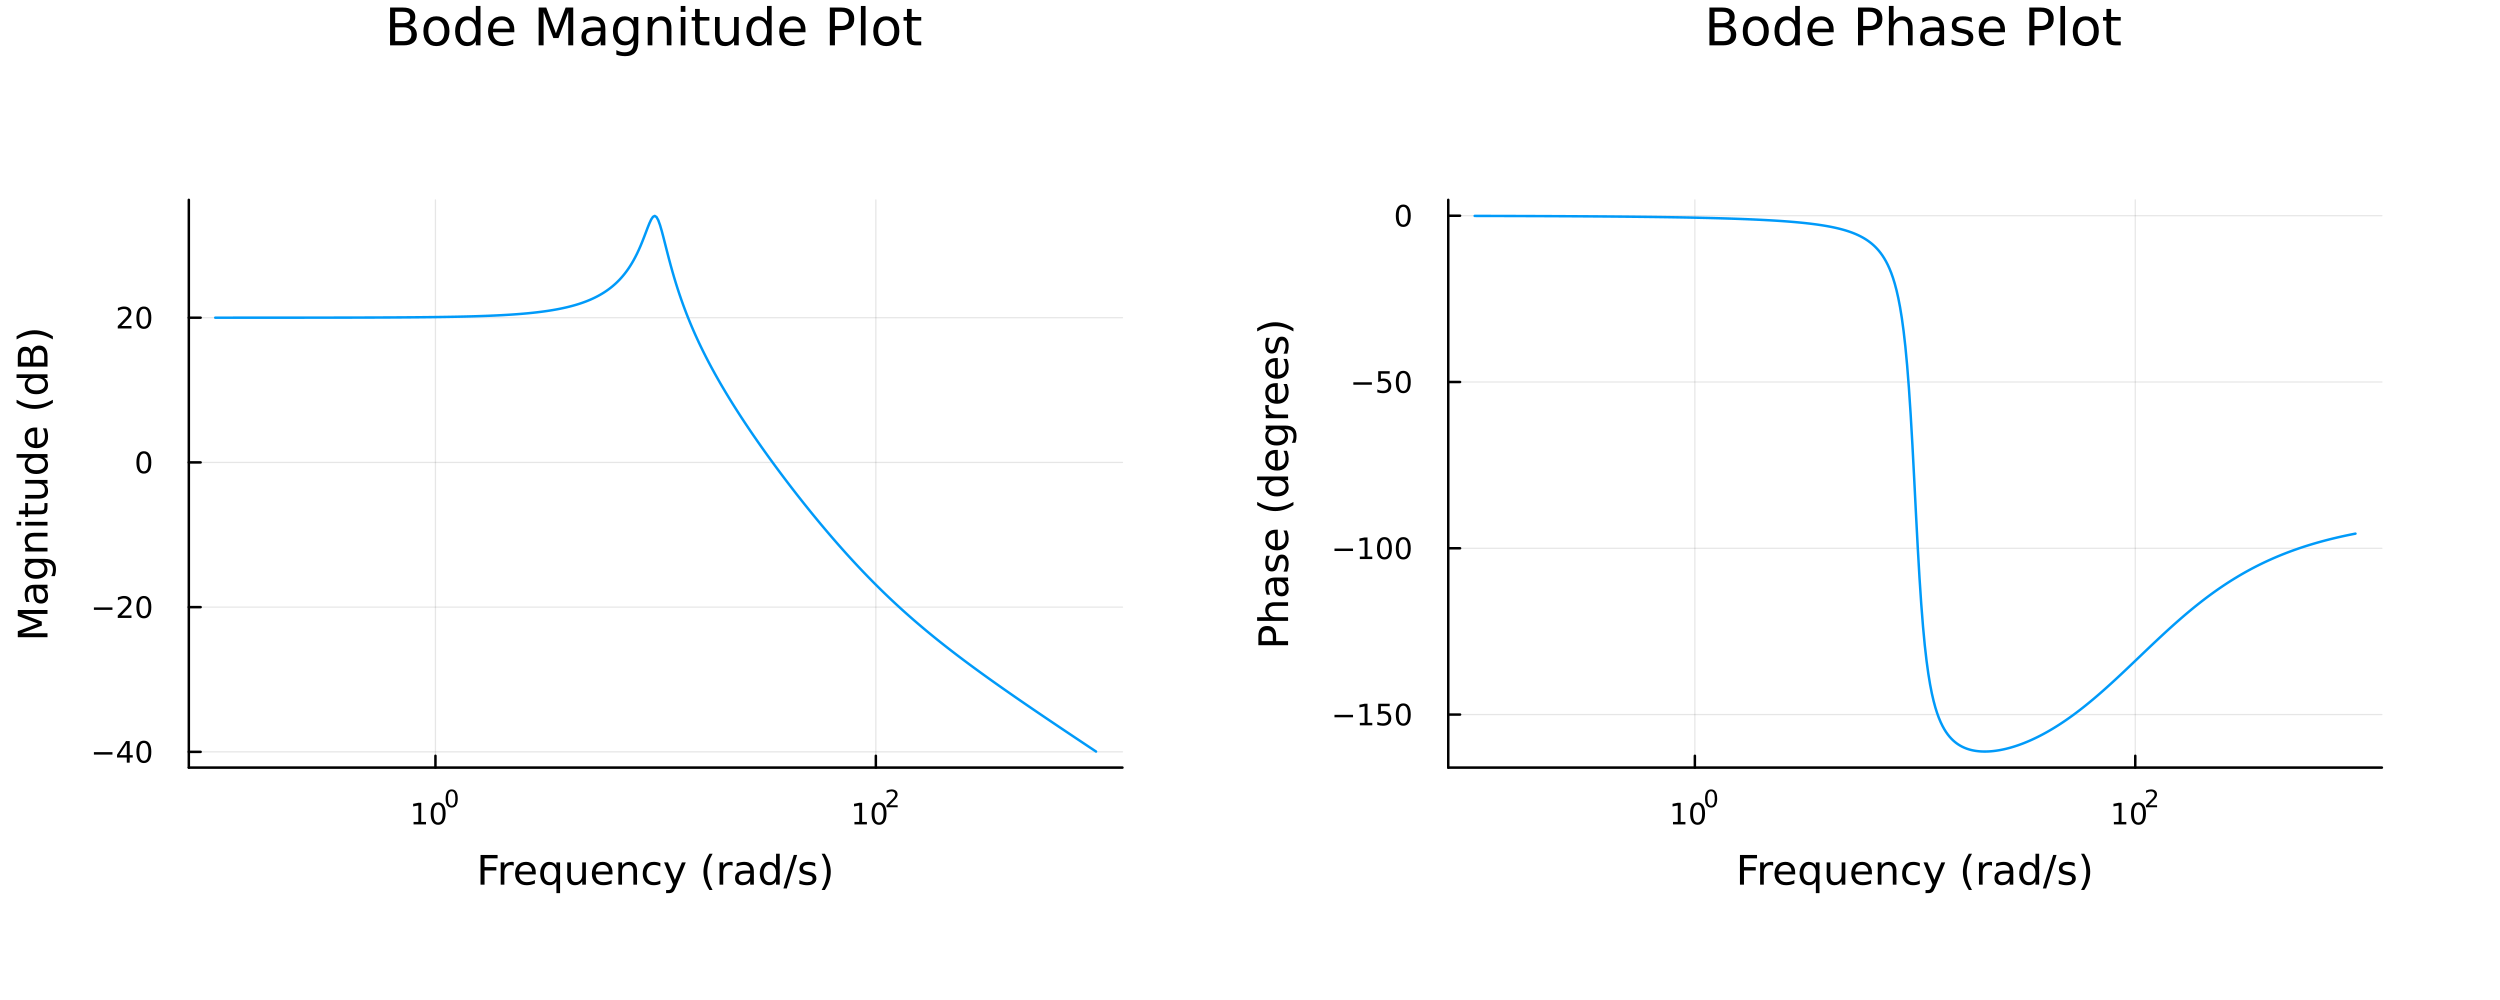 <?xml version="1.0" encoding="utf-8"?>
<svg xmlns="http://www.w3.org/2000/svg" xmlns:xlink="http://www.w3.org/1999/xlink" width="1000" height="400" viewBox="0 0 4000 1600">
<rect x="0" y="0" width="4000" height="1600" fill="#333333" stroke="none"/>
<defs>
  <clipPath id="clip330">
    <rect x="0" y="0" width="4000" height="1600"/>
  </clipPath>
</defs>
<path clip-path="url(#clip330)" d="M0 1600 L4000 1600 L4000 -8.88178e-14 L0 -8.88178e-14  Z" fill="#ffffff" fill-rule="evenodd" fill-opacity="1"/>
<defs>
  <clipPath id="clip331">
    <rect x="800" y="0" width="2801" height="1600"/>
  </clipPath>
</defs>
<path clip-path="url(#clip330)" d="M302.119 1228.17 L1795.94 1228.17 L1795.94 319.753 L302.119 319.753  Z" fill="#ffffff" fill-rule="evenodd" fill-opacity="1"/>
<defs>
  <clipPath id="clip332">
    <rect x="302" y="319" width="1495" height="909"/>
  </clipPath>
</defs>
<polyline clip-path="url(#clip332)" style="stroke:#000000; stroke-linecap:round; stroke-linejoin:round; stroke-width:2; stroke-opacity:0.1; fill:none" points="696.714,1228.17 696.714,319.753 "/>
<polyline clip-path="url(#clip332)" style="stroke:#000000; stroke-linecap:round; stroke-linejoin:round; stroke-width:2; stroke-opacity:0.1; fill:none" points="1401.35,1228.17 1401.35,319.753 "/>
<polyline clip-path="url(#clip332)" style="stroke:#000000; stroke-linecap:round; stroke-linejoin:round; stroke-width:2; stroke-opacity:0.1; fill:none" points="302.119,1202.97 1795.94,1202.97 "/>
<polyline clip-path="url(#clip332)" style="stroke:#000000; stroke-linecap:round; stroke-linejoin:round; stroke-width:2; stroke-opacity:0.1; fill:none" points="302.119,971.415 1795.94,971.415 "/>
<polyline clip-path="url(#clip332)" style="stroke:#000000; stroke-linecap:round; stroke-linejoin:round; stroke-width:2; stroke-opacity:0.1; fill:none" points="302.119,739.86 1795.94,739.86 "/>
<polyline clip-path="url(#clip332)" style="stroke:#000000; stroke-linecap:round; stroke-linejoin:round; stroke-width:2; stroke-opacity:0.1; fill:none" points="302.119,508.305 1795.94,508.305 "/>
<polyline clip-path="url(#clip330)" style="stroke:#000000; stroke-linecap:round; stroke-linejoin:round; stroke-width:4; stroke-opacity:1; fill:none" points="302.119,1228.17 1795.94,1228.17 "/>
<polyline clip-path="url(#clip330)" style="stroke:#000000; stroke-linecap:round; stroke-linejoin:round; stroke-width:4; stroke-opacity:1; fill:none" points="696.714,1228.17 696.714,1209.27 "/>
<polyline clip-path="url(#clip330)" style="stroke:#000000; stroke-linecap:round; stroke-linejoin:round; stroke-width:4; stroke-opacity:1; fill:none" points="1401.35,1228.17 1401.35,1209.27 "/>
<path clip-path="url(#clip330)" d="M661.697 1315.09 L669.335 1315.09 L669.335 1288.73 L661.025 1290.4 L661.025 1286.14 L669.289 1284.47 L673.965 1284.47 L673.965 1315.09 L681.604 1315.09 L681.604 1319.03 L661.697 1319.03 L661.697 1315.09 Z" fill="#000000" fill-rule="nonzero" fill-opacity="1" /><path clip-path="url(#clip330)" d="M701.048 1287.55 Q697.437 1287.55 695.608 1291.11 Q693.803 1294.65 693.803 1301.78 Q693.803 1308.89 695.608 1312.46 Q697.437 1316 701.048 1316 Q704.682 1316 706.488 1312.46 Q708.317 1308.89 708.317 1301.78 Q708.317 1294.65 706.488 1291.11 Q704.682 1287.55 701.048 1287.55 M701.048 1283.84 Q706.858 1283.84 709.914 1288.45 Q712.993 1293.03 712.993 1301.78 Q712.993 1310.51 709.914 1315.12 Q706.858 1319.7 701.048 1319.7 Q695.238 1319.7 692.159 1315.12 Q689.104 1310.51 689.104 1301.78 Q689.104 1293.03 692.159 1288.45 Q695.238 1283.84 701.048 1283.84 Z" fill="#000000" fill-rule="nonzero" fill-opacity="1" /><path clip-path="url(#clip330)" d="M722.697 1266.04 Q719.763 1266.04 718.278 1268.94 Q716.811 1271.81 716.811 1277.61 Q716.811 1283.38 718.278 1286.28 Q719.763 1289.16 722.697 1289.16 Q725.65 1289.16 727.117 1286.28 Q728.603 1283.38 728.603 1277.61 Q728.603 1271.81 727.117 1268.94 Q725.65 1266.04 722.697 1266.04 M722.697 1263.03 Q727.418 1263.03 729.901 1266.77 Q732.402 1270.5 732.402 1277.61 Q732.402 1284.7 729.901 1288.44 Q727.418 1292.16 722.697 1292.16 Q717.977 1292.16 715.475 1288.44 Q712.993 1284.7 712.993 1277.61 Q712.993 1270.5 715.475 1266.77 Q717.977 1263.03 722.697 1263.03 Z" fill="#000000" fill-rule="nonzero" fill-opacity="1" /><path clip-path="url(#clip330)" d="M1367.12 1315.09 L1374.76 1315.09 L1374.76 1288.73 L1366.45 1290.4 L1366.45 1286.14 L1374.71 1284.47 L1379.39 1284.47 L1379.39 1315.09 L1387.03 1315.09 L1387.03 1319.03 L1367.12 1319.03 L1367.12 1315.09 Z" fill="#000000" fill-rule="nonzero" fill-opacity="1" /><path clip-path="url(#clip330)" d="M1406.47 1287.55 Q1402.86 1287.55 1401.03 1291.11 Q1399.23 1294.65 1399.23 1301.78 Q1399.23 1308.89 1401.03 1312.46 Q1402.86 1316 1406.47 1316 Q1410.11 1316 1411.91 1312.46 Q1413.74 1308.89 1413.74 1301.78 Q1413.74 1294.65 1411.91 1291.11 Q1410.11 1287.55 1406.47 1287.55 M1406.47 1283.84 Q1412.28 1283.84 1415.34 1288.45 Q1418.42 1293.03 1418.42 1301.78 Q1418.42 1310.51 1415.34 1315.12 Q1412.28 1319.7 1406.47 1319.7 Q1400.66 1319.7 1397.58 1315.12 Q1394.53 1310.51 1394.53 1301.78 Q1394.53 1293.03 1397.58 1288.45 Q1400.66 1283.84 1406.47 1283.84 Z" fill="#000000" fill-rule="nonzero" fill-opacity="1" /><path clip-path="url(#clip330)" d="M1422.99 1288.42 L1436.25 1288.42 L1436.25 1291.62 L1418.42 1291.62 L1418.42 1288.42 Q1420.58 1286.18 1424.3 1282.42 Q1428.05 1278.64 1429.01 1277.55 Q1430.83 1275.5 1431.54 1274.09 Q1432.28 1272.66 1432.28 1271.29 Q1432.28 1269.05 1430.7 1267.64 Q1429.14 1266.23 1426.62 1266.23 Q1424.83 1266.23 1422.84 1266.85 Q1420.86 1267.47 1418.6 1268.73 L1418.6 1264.89 Q1420.9 1263.97 1422.89 1263.5 Q1424.89 1263.03 1426.54 1263.03 Q1430.9 1263.03 1433.5 1265.21 Q1436.1 1267.39 1436.1 1271.04 Q1436.1 1272.77 1435.44 1274.33 Q1434.8 1275.88 1433.09 1277.98 Q1432.62 1278.53 1430.1 1281.14 Q1427.58 1283.74 1422.99 1288.42 Z" fill="#000000" fill-rule="nonzero" fill-opacity="1" /><path clip-path="url(#clip330)" d="M768.844 1367.94 L796.153 1367.94 L796.153 1373.35 L775.274 1373.35 L775.274 1387.35 L794.116 1387.35 L794.116 1392.76 L775.274 1392.76 L775.274 1415.46 L768.844 1415.46 L768.844 1367.94 Z" fill="#000000" fill-rule="nonzero" fill-opacity="1" /><path clip-path="url(#clip330)" d="M821.998 1385.28 Q821.011 1384.71 819.833 1384.46 Q818.688 1384.17 817.287 1384.17 Q812.322 1384.17 809.648 1387.42 Q807.007 1390.63 807.007 1396.68 L807.007 1415.46 L801.118 1415.46 L801.118 1379.81 L807.007 1379.81 L807.007 1385.35 Q808.853 1382.1 811.813 1380.54 Q814.773 1378.95 819.006 1378.95 Q819.611 1378.95 820.343 1379.05 Q821.075 1379.11 821.966 1379.27 L821.998 1385.28 Z" fill="#000000" fill-rule="nonzero" fill-opacity="1" /><path clip-path="url(#clip330)" d="M857.2 1396.17 L857.2 1399.03 L830.273 1399.03 Q830.655 1405.08 833.902 1408.27 Q837.18 1411.42 843.005 1411.42 Q846.378 1411.42 849.529 1410.59 Q852.712 1409.76 855.832 1408.11 L855.832 1413.64 Q852.681 1414.98 849.37 1415.68 Q846.06 1416.38 842.655 1416.38 Q834.124 1416.38 829.127 1411.42 Q824.162 1406.45 824.162 1397.98 Q824.162 1389.23 828.873 1384.11 Q833.615 1378.95 841.636 1378.95 Q848.829 1378.95 852.999 1383.6 Q857.2 1388.21 857.2 1396.17 M851.344 1394.45 Q851.28 1389.65 848.638 1386.78 Q846.028 1383.92 841.7 1383.92 Q836.798 1383.92 833.838 1386.69 Q830.91 1389.45 830.464 1394.48 L851.344 1394.45 Z" fill="#000000" fill-rule="nonzero" fill-opacity="1" /><path clip-path="url(#clip330)" d="M870.314 1397.67 Q870.314 1404.13 872.955 1407.82 Q875.629 1411.48 880.276 1411.48 Q884.923 1411.48 887.596 1407.82 Q890.27 1404.13 890.27 1397.67 Q890.27 1391.2 887.596 1387.54 Q884.923 1383.85 880.276 1383.85 Q875.629 1383.85 872.955 1387.54 Q870.314 1391.2 870.314 1397.67 M890.27 1410.11 Q888.424 1413.29 885.591 1414.85 Q882.79 1416.38 878.844 1416.38 Q872.382 1416.38 868.308 1411.23 Q864.266 1406.07 864.266 1397.67 Q864.266 1389.26 868.308 1384.11 Q872.382 1378.95 878.844 1378.95 Q882.79 1378.95 885.591 1380.51 Q888.424 1382.04 890.27 1385.22 L890.27 1379.81 L896.126 1379.81 L896.126 1429.02 L890.27 1429.02 L890.27 1410.11 Z" fill="#000000" fill-rule="nonzero" fill-opacity="1" /><path clip-path="url(#clip330)" d="M907.585 1401.39 L907.585 1379.81 L913.441 1379.81 L913.441 1401.17 Q913.441 1406.23 915.415 1408.77 Q917.388 1411.29 921.335 1411.29 Q926.077 1411.29 928.814 1408.27 Q931.583 1405.24 931.583 1400.02 L931.583 1379.81 L937.44 1379.81 L937.44 1415.46 L931.583 1415.46 L931.583 1409.98 Q929.451 1413.23 926.618 1414.82 Q923.817 1416.38 920.093 1416.38 Q913.95 1416.38 910.768 1412.56 Q907.585 1408.74 907.585 1401.39 M922.321 1378.95 L922.321 1378.95 Z" fill="#000000" fill-rule="nonzero" fill-opacity="1" /><path clip-path="url(#clip330)" d="M979.995 1396.17 L979.995 1399.03 L953.068 1399.03 Q953.45 1405.08 956.696 1408.27 Q959.975 1411.42 965.799 1411.42 Q969.173 1411.42 972.324 1410.59 Q975.507 1409.76 978.626 1408.11 L978.626 1413.64 Q975.475 1414.98 972.165 1415.68 Q968.855 1416.38 965.449 1416.38 Q956.919 1416.38 951.922 1411.42 Q946.957 1406.45 946.957 1397.98 Q946.957 1389.23 951.667 1384.11 Q956.41 1378.95 964.43 1378.95 Q971.624 1378.95 975.793 1383.6 Q979.995 1388.21 979.995 1396.17 M974.138 1394.45 Q974.075 1389.65 971.433 1386.78 Q968.823 1383.92 964.494 1383.92 Q959.593 1383.92 956.633 1386.69 Q953.704 1389.45 953.259 1394.48 L974.138 1394.45 Z" fill="#000000" fill-rule="nonzero" fill-opacity="1" /><path clip-path="url(#clip330)" d="M1019.24 1393.94 L1019.24 1415.46 L1013.38 1415.46 L1013.38 1394.13 Q1013.38 1389.07 1011.41 1386.56 Q1009.44 1384.04 1005.49 1384.04 Q1000.75 1384.04 998.01 1387.07 Q995.272 1390.09 995.272 1395.31 L995.272 1415.46 L989.384 1415.46 L989.384 1379.81 L995.272 1379.81 L995.272 1385.35 Q997.373 1382.13 1000.21 1380.54 Q1003.07 1378.95 1006.79 1378.95 Q1012.94 1378.95 1016.09 1382.77 Q1019.24 1386.56 1019.24 1393.94 Z" fill="#000000" fill-rule="nonzero" fill-opacity="1" /><path clip-path="url(#clip330)" d="M1056.57 1381.18 L1056.57 1386.65 Q1054.09 1385.28 1051.58 1384.62 Q1049.09 1383.92 1046.55 1383.92 Q1040.85 1383.92 1037.7 1387.54 Q1034.55 1391.14 1034.55 1397.67 Q1034.55 1404.19 1037.7 1407.82 Q1040.85 1411.42 1046.55 1411.42 Q1049.09 1411.42 1051.58 1410.75 Q1054.09 1410.05 1056.57 1408.68 L1056.57 1414.09 Q1054.12 1415.24 1051.48 1415.81 Q1048.87 1416.38 1045.91 1416.38 Q1037.86 1416.38 1033.12 1411.32 Q1028.37 1406.26 1028.37 1397.67 Q1028.37 1388.95 1033.15 1383.95 Q1037.95 1378.95 1046.29 1378.95 Q1049 1378.95 1051.58 1379.52 Q1054.16 1380.06 1056.57 1381.18 Z" fill="#000000" fill-rule="nonzero" fill-opacity="1" /><path clip-path="url(#clip330)" d="M1081.59 1418.77 Q1079.11 1425.13 1076.75 1427.08 Q1074.4 1429.02 1070.45 1429.02 L1065.77 1429.02 L1065.77 1424.12 L1069.21 1424.12 Q1071.63 1424.12 1072.97 1422.97 Q1074.3 1421.82 1075.93 1417.56 L1076.98 1414.89 L1062.56 1379.81 L1068.76 1379.81 L1079.9 1407.69 L1091.04 1379.81 L1097.25 1379.81 L1081.59 1418.77 Z" fill="#000000" fill-rule="nonzero" fill-opacity="1" /><path clip-path="url(#clip330)" d="M1140.12 1366 Q1135.86 1373.32 1133.79 1380.48 Q1131.72 1387.64 1131.72 1394.99 Q1131.72 1402.34 1133.79 1409.57 Q1135.89 1416.76 1140.12 1424.05 L1135.03 1424.05 Q1130.26 1416.57 1127.87 1409.35 Q1125.51 1402.12 1125.51 1394.99 Q1125.51 1387.89 1127.87 1380.7 Q1130.23 1373.51 1135.03 1366 L1140.12 1366 Z" fill="#000000" fill-rule="nonzero" fill-opacity="1" /><path clip-path="url(#clip330)" d="M1172.14 1385.28 Q1171.16 1384.71 1169.98 1384.46 Q1168.83 1384.17 1167.43 1384.17 Q1162.47 1384.17 1159.79 1387.42 Q1157.15 1390.63 1157.15 1396.68 L1157.15 1415.46 L1151.26 1415.46 L1151.26 1379.81 L1157.15 1379.81 L1157.15 1385.35 Q1159 1382.1 1161.96 1380.54 Q1164.92 1378.95 1169.15 1378.95 Q1169.76 1378.95 1170.49 1379.05 Q1171.22 1379.11 1172.11 1379.27 L1172.14 1385.28 Z" fill="#000000" fill-rule="nonzero" fill-opacity="1" /><path clip-path="url(#clip330)" d="M1194.49 1397.54 Q1187.39 1397.54 1184.65 1399.16 Q1181.91 1400.79 1181.91 1404.7 Q1181.91 1407.82 1183.95 1409.67 Q1186.02 1411.48 1189.55 1411.48 Q1194.42 1411.48 1197.35 1408.04 Q1200.31 1404.57 1200.31 1398.84 L1200.31 1397.54 L1194.49 1397.54 M1206.17 1395.12 L1206.17 1415.46 L1200.31 1415.46 L1200.31 1410.05 Q1198.31 1413.29 1195.31 1414.85 Q1192.32 1416.38 1187.99 1416.38 Q1182.52 1416.38 1179.27 1413.33 Q1176.06 1410.24 1176.06 1405.08 Q1176.06 1399.07 1180.07 1396.01 Q1184.11 1392.96 1192.1 1392.96 L1200.31 1392.96 L1200.31 1392.38 Q1200.31 1388.34 1197.64 1386.14 Q1195 1383.92 1190.19 1383.92 Q1187.13 1383.92 1184.24 1384.65 Q1181.34 1385.38 1178.67 1386.84 L1178.67 1381.43 Q1181.88 1380.19 1184.91 1379.59 Q1187.93 1378.95 1190.8 1378.95 Q1198.53 1378.95 1202.35 1382.96 Q1206.17 1386.97 1206.17 1395.12 Z" fill="#000000" fill-rule="nonzero" fill-opacity="1" /><path clip-path="url(#clip330)" d="M1241.69 1385.22 L1241.69 1365.93 L1247.55 1365.93 L1247.55 1415.46 L1241.69 1415.46 L1241.69 1410.11 Q1239.84 1413.29 1237.01 1414.85 Q1234.21 1416.38 1230.26 1416.38 Q1223.8 1416.38 1219.73 1411.23 Q1215.68 1406.07 1215.68 1397.67 Q1215.68 1389.26 1219.73 1384.11 Q1223.8 1378.95 1230.26 1378.95 Q1234.21 1378.95 1237.01 1380.51 Q1239.84 1382.04 1241.69 1385.22 M1221.73 1397.67 Q1221.73 1404.13 1224.37 1407.82 Q1227.05 1411.48 1231.69 1411.48 Q1236.34 1411.48 1239.02 1407.82 Q1241.69 1404.13 1241.69 1397.67 Q1241.69 1391.2 1239.02 1387.54 Q1236.34 1383.85 1231.69 1383.85 Q1227.05 1383.85 1224.37 1387.54 Q1221.73 1391.2 1221.73 1397.67 Z" fill="#000000" fill-rule="nonzero" fill-opacity="1" /><path clip-path="url(#clip330)" d="M1270.02 1367.94 L1275.43 1367.94 L1258.88 1421.51 L1253.47 1421.51 L1270.02 1367.94 Z" fill="#000000" fill-rule="nonzero" fill-opacity="1" /><path clip-path="url(#clip330)" d="M1304.3 1380.86 L1304.3 1386.4 Q1301.81 1385.13 1299.14 1384.49 Q1296.47 1383.85 1293.6 1383.85 Q1289.24 1383.85 1287.04 1385.19 Q1284.88 1386.53 1284.88 1389.2 Q1284.88 1391.24 1286.44 1392.41 Q1288 1393.56 1292.71 1394.61 L1294.72 1395.06 Q1300.95 1396.39 1303.56 1398.84 Q1306.21 1401.26 1306.21 1405.62 Q1306.21 1410.59 1302.26 1413.48 Q1298.34 1416.38 1291.47 1416.38 Q1288.6 1416.38 1285.48 1415.81 Q1282.4 1415.27 1278.96 1414.15 L1278.96 1408.11 Q1282.21 1409.79 1285.36 1410.65 Q1288.51 1411.48 1291.6 1411.48 Q1295.73 1411.48 1297.96 1410.08 Q1300.19 1408.65 1300.19 1406.07 Q1300.19 1403.68 1298.57 1402.41 Q1296.98 1401.14 1291.53 1399.96 L1289.5 1399.48 Q1284.05 1398.33 1281.63 1395.98 Q1279.21 1393.59 1279.21 1389.45 Q1279.21 1384.43 1282.78 1381.69 Q1286.34 1378.95 1292.9 1378.95 Q1296.15 1378.95 1299.01 1379.43 Q1301.88 1379.91 1304.3 1380.86 Z" fill="#000000" fill-rule="nonzero" fill-opacity="1" /><path clip-path="url(#clip330)" d="M1314.61 1366 L1319.7 1366 Q1324.47 1373.51 1326.83 1380.7 Q1329.22 1387.89 1329.22 1394.99 Q1329.22 1402.12 1326.83 1409.35 Q1324.47 1416.57 1319.7 1424.05 L1314.61 1424.05 Q1318.84 1416.76 1320.91 1409.57 Q1323.01 1402.34 1323.01 1394.99 Q1323.01 1387.64 1320.91 1380.48 Q1318.84 1373.32 1314.61 1366 Z" fill="#000000" fill-rule="nonzero" fill-opacity="1" /><polyline clip-path="url(#clip330)" style="stroke:#000000; stroke-linecap:round; stroke-linejoin:round; stroke-width:4; stroke-opacity:1; fill:none" points="302.119,1228.17 302.119,319.753 "/>
<polyline clip-path="url(#clip330)" style="stroke:#000000; stroke-linecap:round; stroke-linejoin:round; stroke-width:4; stroke-opacity:1; fill:none" points="302.119,1202.97 321.016,1202.97 "/>
<polyline clip-path="url(#clip330)" style="stroke:#000000; stroke-linecap:round; stroke-linejoin:round; stroke-width:4; stroke-opacity:1; fill:none" points="302.119,971.415 321.016,971.415 "/>
<polyline clip-path="url(#clip330)" style="stroke:#000000; stroke-linecap:round; stroke-linejoin:round; stroke-width:4; stroke-opacity:1; fill:none" points="302.119,739.86 321.016,739.86 "/>
<polyline clip-path="url(#clip330)" style="stroke:#000000; stroke-linecap:round; stroke-linejoin:round; stroke-width:4; stroke-opacity:1; fill:none" points="302.119,508.305 321.016,508.305 "/>
<path clip-path="url(#clip330)" d="M150.244 1203.42 L179.92 1203.42 L179.92 1207.36 L150.244 1207.36 L150.244 1203.42 Z" fill="#000000" fill-rule="nonzero" fill-opacity="1" /><path clip-path="url(#clip330)" d="M202.86 1189.76 L191.054 1208.21 L202.86 1208.21 L202.86 1189.76 M201.633 1185.69 L207.512 1185.69 L207.512 1208.21 L212.443 1208.21 L212.443 1212.1 L207.512 1212.1 L207.512 1220.25 L202.86 1220.25 L202.86 1212.1 L187.258 1212.1 L187.258 1207.59 L201.633 1185.69 Z" fill="#000000" fill-rule="nonzero" fill-opacity="1" /><path clip-path="url(#clip330)" d="M230.174 1188.77 Q226.563 1188.77 224.735 1192.33 Q222.929 1195.87 222.929 1203 Q222.929 1210.11 224.735 1213.68 Q226.563 1217.22 230.174 1217.22 Q233.809 1217.22 235.614 1213.68 Q237.443 1210.11 237.443 1203 Q237.443 1195.87 235.614 1192.33 Q233.809 1188.77 230.174 1188.77 M230.174 1185.06 Q235.985 1185.06 239.04 1189.67 Q242.119 1194.25 242.119 1203 Q242.119 1211.73 239.04 1216.34 Q235.985 1220.92 230.174 1220.92 Q224.364 1220.92 221.286 1216.34 Q218.23 1211.73 218.23 1203 Q218.23 1194.25 221.286 1189.67 Q224.364 1185.06 230.174 1185.06 Z" fill="#000000" fill-rule="nonzero" fill-opacity="1" /><path clip-path="url(#clip330)" d="M150.244 971.866 L179.92 971.866 L179.92 975.801 L150.244 975.801 L150.244 971.866 Z" fill="#000000" fill-rule="nonzero" fill-opacity="1" /><path clip-path="url(#clip330)" d="M194.04 984.76 L210.36 984.76 L210.36 988.695 L188.415 988.695 L188.415 984.76 Q191.077 982.005 195.661 977.376 Q200.267 972.723 201.448 971.38 Q203.693 968.857 204.573 967.121 Q205.475 965.362 205.475 963.672 Q205.475 960.917 203.531 959.181 Q201.61 957.445 198.508 957.445 Q196.309 957.445 193.855 958.209 Q191.425 958.973 188.647 960.524 L188.647 955.802 Q191.471 954.667 193.925 954.089 Q196.378 953.51 198.415 953.51 Q203.786 953.51 206.98 956.195 Q210.175 958.88 210.175 963.371 Q210.175 965.501 209.364 967.422 Q208.577 969.32 206.471 971.913 Q205.892 972.584 202.79 975.801 Q199.688 978.996 194.04 984.76 Z" fill="#000000" fill-rule="nonzero" fill-opacity="1" /><path clip-path="url(#clip330)" d="M230.174 957.214 Q226.563 957.214 224.735 960.778 Q222.929 964.32 222.929 971.45 Q222.929 978.556 224.735 982.121 Q226.563 985.663 230.174 985.663 Q233.809 985.663 235.614 982.121 Q237.443 978.556 237.443 971.45 Q237.443 964.32 235.614 960.778 Q233.809 957.214 230.174 957.214 M230.174 953.51 Q235.985 953.51 239.04 958.116 Q242.119 962.7 242.119 971.45 Q242.119 980.176 239.04 984.783 Q235.985 989.366 230.174 989.366 Q224.364 989.366 221.286 984.783 Q218.23 980.176 218.23 971.45 Q218.23 962.7 221.286 958.116 Q224.364 953.51 230.174 953.51 Z" fill="#000000" fill-rule="nonzero" fill-opacity="1" /><path clip-path="url(#clip330)" d="M230.174 725.659 Q226.563 725.659 224.735 729.224 Q222.929 732.765 222.929 739.895 Q222.929 747.001 224.735 750.566 Q226.563 754.108 230.174 754.108 Q233.809 754.108 235.614 750.566 Q237.443 747.001 237.443 739.895 Q237.443 732.765 235.614 729.224 Q233.809 725.659 230.174 725.659 M230.174 721.955 Q235.985 721.955 239.04 726.562 Q242.119 731.145 242.119 739.895 Q242.119 748.622 239.04 753.228 Q235.985 757.811 230.174 757.811 Q224.364 757.811 221.286 753.228 Q218.23 748.622 218.23 739.895 Q218.23 731.145 221.286 726.562 Q224.364 721.955 230.174 721.955 Z" fill="#000000" fill-rule="nonzero" fill-opacity="1" /><path clip-path="url(#clip330)" d="M194.04 521.65 L210.36 521.65 L210.36 525.585 L188.415 525.585 L188.415 521.65 Q191.077 518.895 195.661 514.266 Q200.267 509.613 201.448 508.27 Q203.693 505.747 204.573 504.011 Q205.475 502.252 205.475 500.562 Q205.475 497.808 203.531 496.071 Q201.61 494.335 198.508 494.335 Q196.309 494.335 193.855 495.099 Q191.425 495.863 188.647 497.414 L188.647 492.692 Q191.471 491.558 193.925 490.979 Q196.378 490.4 198.415 490.4 Q203.786 490.4 206.98 493.085 Q210.175 495.771 210.175 500.261 Q210.175 502.391 209.364 504.312 Q208.577 506.21 206.471 508.803 Q205.892 509.474 202.79 512.692 Q199.688 515.886 194.04 521.65 Z" fill="#000000" fill-rule="nonzero" fill-opacity="1" /><path clip-path="url(#clip330)" d="M230.174 494.104 Q226.563 494.104 224.735 497.669 Q222.929 501.21 222.929 508.34 Q222.929 515.446 224.735 519.011 Q226.563 522.553 230.174 522.553 Q233.809 522.553 235.614 519.011 Q237.443 515.446 237.443 508.34 Q237.443 501.21 235.614 497.669 Q233.809 494.104 230.174 494.104 M230.174 490.4 Q235.985 490.4 239.04 495.007 Q242.119 499.59 242.119 508.34 Q242.119 517.067 239.04 521.673 Q235.985 526.257 230.174 526.257 Q224.364 526.257 221.286 521.673 Q218.23 517.067 218.23 508.34 Q218.23 499.59 221.286 495.007 Q224.364 490.4 230.174 490.4 Z" fill="#000000" fill-rule="nonzero" fill-opacity="1" /><path clip-path="url(#clip330)" d="M28.468 1019.47 L28.468 1009.89 L60.806 997.763 L28.468 985.573 L28.468 975.993 L75.988 975.993 L75.988 982.263 L34.261 982.263 L66.853 994.517 L66.853 1000.98 L34.261 1013.23 L75.988 1013.23 L75.988 1019.47 L28.468 1019.47 Z" fill="#000000" fill-rule="nonzero" fill-opacity="1" /><path clip-path="url(#clip330)" d="M58.069 947.283 Q58.069 954.381 59.692 957.118 Q61.315 959.856 65.23 959.856 Q68.349 959.856 70.195 957.819 Q72.01 955.75 72.01 952.217 Q72.01 947.347 68.572 944.419 Q65.103 941.459 59.374 941.459 L58.069 941.459 L58.069 947.283 M55.65 935.602 L75.988 935.602 L75.988 941.459 L70.577 941.459 Q73.824 943.464 75.383 946.456 Q76.911 949.448 76.911 953.776 Q76.911 959.251 73.856 962.497 Q70.768 965.712 65.612 965.712 Q59.597 965.712 56.541 961.702 Q53.486 957.659 53.486 949.67 L53.486 941.459 L52.913 941.459 Q48.87 941.459 46.674 944.132 Q44.446 946.774 44.446 951.58 Q44.446 954.636 45.178 957.532 Q45.91 960.428 47.374 963.102 L41.964 963.102 Q40.722 959.887 40.117 956.864 Q39.481 953.84 39.481 950.975 Q39.481 943.241 43.491 939.422 Q47.502 935.602 55.65 935.602 Z" fill="#000000" fill-rule="nonzero" fill-opacity="1" /><path clip-path="url(#clip330)" d="M57.751 900.082 Q51.385 900.082 47.884 902.723 Q44.383 905.333 44.383 910.076 Q44.383 914.786 47.884 917.428 Q51.385 920.038 57.751 920.038 Q64.084 920.038 67.586 917.428 Q71.087 914.786 71.087 910.076 Q71.087 905.333 67.586 902.723 Q64.084 900.082 57.751 900.082 M71.564 894.225 Q80.667 894.225 85.091 898.267 Q89.547 902.31 89.547 910.649 Q89.547 913.736 89.07 916.473 Q88.624 919.211 87.669 921.789 L81.972 921.789 Q83.373 919.211 84.041 916.696 Q84.709 914.182 84.709 911.572 Q84.709 905.811 81.686 902.946 Q78.694 900.082 72.615 900.082 L69.718 900.082 Q72.869 901.896 74.429 904.729 Q75.988 907.561 75.988 911.508 Q75.988 918.065 70.991 922.075 Q65.994 926.085 57.751 926.085 Q49.475 926.085 44.478 922.075 Q39.481 918.065 39.481 911.508 Q39.481 907.561 41.041 904.729 Q42.6 901.896 45.751 900.082 L40.34 900.082 L40.34 894.225 L71.564 894.225 Z" fill="#000000" fill-rule="nonzero" fill-opacity="1" /><path clip-path="url(#clip330)" d="M54.472 852.53 L75.988 852.53 L75.988 858.386 L54.663 858.386 Q49.602 858.386 47.088 860.36 Q44.574 862.333 44.574 866.28 Q44.574 871.022 47.597 873.759 Q50.621 876.497 55.841 876.497 L75.988 876.497 L75.988 882.385 L40.34 882.385 L40.34 876.497 L45.879 876.497 Q42.664 874.396 41.072 871.563 Q39.481 868.699 39.481 864.975 Q39.481 858.832 43.3 855.681 Q47.088 852.53 54.472 852.53 Z" fill="#000000" fill-rule="nonzero" fill-opacity="1" /><path clip-path="url(#clip330)" d="M40.34 840.849 L40.34 834.992 L75.988 834.992 L75.988 840.849 L40.34 840.849 M26.463 840.849 L26.463 834.992 L33.879 834.992 L33.879 840.849 L26.463 840.849 Z" fill="#000000" fill-rule="nonzero" fill-opacity="1" /><path clip-path="url(#clip330)" d="M30.219 816.945 L40.34 816.945 L40.34 804.882 L44.892 804.882 L44.892 816.945 L64.244 816.945 Q68.604 816.945 69.845 815.768 Q71.087 814.558 71.087 810.898 L71.087 804.882 L75.988 804.882 L75.988 810.898 Q75.988 817.678 73.474 820.256 Q70.927 822.834 64.244 822.834 L44.892 822.834 L44.892 827.131 L40.34 827.131 L40.34 822.834 L30.219 822.834 L30.219 816.945 Z" fill="#000000" fill-rule="nonzero" fill-opacity="1" /><path clip-path="url(#clip330)" d="M61.92 797.785 L40.34 797.785 L40.34 791.928 L61.697 791.928 Q66.758 791.928 69.304 789.955 Q71.819 787.981 71.819 784.035 Q71.819 779.292 68.795 776.555 Q65.771 773.786 60.551 773.786 L40.34 773.786 L40.34 767.93 L75.988 767.93 L75.988 773.786 L70.514 773.786 Q73.76 775.918 75.352 778.751 Q76.911 781.552 76.911 785.276 Q76.911 791.419 73.092 794.602 Q69.272 797.785 61.92 797.785 M39.481 783.048 L39.481 783.048 Z" fill="#000000" fill-rule="nonzero" fill-opacity="1" /><path clip-path="url(#clip330)" d="M45.751 732.409 L26.463 732.409 L26.463 726.552 L75.988 726.552 L75.988 732.409 L70.641 732.409 Q73.824 734.255 75.383 737.088 Q76.911 739.889 76.911 743.835 Q76.911 750.297 71.755 754.371 Q66.599 758.413 58.196 758.413 Q49.793 758.413 44.637 754.371 Q39.481 750.297 39.481 743.835 Q39.481 739.889 41.041 737.088 Q42.568 734.255 45.751 732.409 M58.196 752.365 Q64.657 752.365 68.349 749.724 Q72.01 747.05 72.01 742.403 Q72.01 737.756 68.349 735.082 Q64.657 732.409 58.196 732.409 Q51.735 732.409 48.075 735.082 Q44.383 737.756 44.383 742.403 Q44.383 747.05 48.075 749.724 Q51.735 752.365 58.196 752.365 Z" fill="#000000" fill-rule="nonzero" fill-opacity="1" /><path clip-path="url(#clip330)" d="M56.7 683.998 L59.565 683.998 L59.565 710.925 Q65.612 710.543 68.795 707.296 Q71.946 704.018 71.946 698.193 Q71.946 694.819 71.118 691.668 Q70.291 688.485 68.636 685.366 L74.174 685.366 Q75.511 688.517 76.211 691.827 Q76.911 695.138 76.911 698.543 Q76.911 707.073 71.946 712.07 Q66.981 717.036 58.514 717.036 Q49.762 717.036 44.637 712.325 Q39.481 707.583 39.481 699.562 Q39.481 692.369 44.128 688.199 Q48.743 683.998 56.7 683.998 M54.981 689.854 Q50.175 689.918 47.311 692.56 Q44.446 695.169 44.446 699.498 Q44.446 704.4 47.215 707.36 Q49.984 710.288 55.013 710.734 L54.981 689.854 Z" fill="#000000" fill-rule="nonzero" fill-opacity="1" /><path clip-path="url(#clip330)" d="M26.527 639.597 Q33.847 643.862 41.009 645.931 Q48.17 648 55.523 648 Q62.875 648 70.1 645.931 Q77.293 643.83 84.582 639.597 L84.582 644.689 Q77.102 649.464 69.877 651.851 Q62.652 654.206 55.523 654.206 Q48.425 654.206 41.231 651.851 Q34.038 649.496 26.527 644.689 L26.527 639.597 Z" fill="#000000" fill-rule="nonzero" fill-opacity="1" /><path clip-path="url(#clip330)" d="M45.751 604.776 L26.463 604.776 L26.463 598.92 L75.988 598.92 L75.988 604.776 L70.641 604.776 Q73.824 606.623 75.383 609.455 Q76.911 612.256 76.911 616.203 Q76.911 622.664 71.755 626.738 Q66.599 630.78 58.196 630.78 Q49.793 630.78 44.637 626.738 Q39.481 622.664 39.481 616.203 Q39.481 612.256 41.041 609.455 Q42.568 606.623 45.751 604.776 M58.196 624.733 Q64.657 624.733 68.349 622.091 Q72.01 619.418 72.01 614.771 Q72.01 610.124 68.349 607.45 Q64.657 604.776 58.196 604.776 Q51.735 604.776 48.075 607.45 Q44.383 610.124 44.383 614.771 Q44.383 619.418 48.075 622.091 Q51.735 624.733 58.196 624.733 Z" fill="#000000" fill-rule="nonzero" fill-opacity="1" /><path clip-path="url(#clip330)" d="M53.294 580.173 L70.705 580.173 L70.705 569.861 Q70.705 564.673 68.572 562.19 Q66.408 559.675 61.984 559.675 Q57.528 559.675 55.427 562.19 Q53.294 564.673 53.294 569.861 L53.294 580.173 M33.752 580.173 L48.075 580.173 L48.075 570.656 Q48.075 565.946 46.324 563.654 Q44.542 561.331 40.913 561.331 Q37.317 561.331 35.534 563.654 Q33.752 565.946 33.752 570.656 L33.752 580.173 M28.468 586.602 L28.468 570.179 Q28.468 562.826 31.524 558.848 Q34.579 554.869 40.213 554.869 Q44.574 554.869 47.152 556.906 Q49.73 558.943 50.366 562.89 Q51.385 558.148 54.631 555.538 Q57.846 552.896 62.684 552.896 Q69.05 552.896 72.519 557.225 Q75.988 561.553 75.988 569.542 L75.988 586.602 L28.468 586.602 Z" fill="#000000" fill-rule="nonzero" fill-opacity="1" /><path clip-path="url(#clip330)" d="M26.527 543.061 L26.527 537.968 Q34.038 533.194 41.231 530.839 Q48.425 528.452 55.523 528.452 Q62.652 528.452 69.877 530.839 Q77.102 533.194 84.582 537.968 L84.582 543.061 Q77.293 538.828 70.1 536.759 Q62.875 534.658 55.523 534.658 Q48.17 534.658 41.009 536.759 Q33.847 538.828 26.527 543.061 Z" fill="#000000" fill-rule="nonzero" fill-opacity="1" /><path clip-path="url(#clip330)" d="M632.274 43.693 L632.274 65.852 L645.399 65.852 Q652.002 65.852 655.161 63.137 Q658.362 60.383 658.362 54.752 Q658.362 49.081 655.161 46.407 Q652.002 43.693 645.399 43.693 L632.274 43.693 M632.274 18.82 L632.274 37.05 L644.386 37.05 Q650.381 37.05 653.298 34.822 Q656.255 32.553 656.255 27.935 Q656.255 23.358 653.298 21.089 Q650.381 18.82 644.386 18.82 L632.274 18.82 M624.091 12.096 L644.994 12.096 Q654.351 12.096 659.415 15.985 Q664.478 19.874 664.478 27.044 Q664.478 32.594 661.886 35.875 Q659.293 39.156 654.27 39.966 Q660.306 41.263 663.628 45.394 Q666.99 49.486 666.99 55.643 Q666.99 63.745 661.481 68.16 Q655.972 72.576 645.804 72.576 L624.091 72.576 L624.091 12.096 Z" fill="#000000" fill-rule="nonzero" fill-opacity="1" /><path clip-path="url(#clip330)" d="M698.263 32.431 Q692.268 32.431 688.784 37.131 Q685.3 41.789 685.3 49.931 Q685.3 58.074 688.743 62.773 Q692.227 67.431 698.263 67.431 Q704.218 67.431 707.702 62.732 Q711.185 58.033 711.185 49.931 Q711.185 41.87 707.702 37.171 Q704.218 32.431 698.263 32.431 M698.263 26.112 Q707.985 26.112 713.535 32.431 Q719.085 38.751 719.085 49.931 Q719.085 61.071 713.535 67.431 Q707.985 73.751 698.263 73.751 Q688.5 73.751 682.951 67.431 Q677.441 61.071 677.441 49.931 Q677.441 38.751 682.951 32.431 Q688.5 26.112 698.263 26.112 Z" fill="#000000" fill-rule="nonzero" fill-opacity="1" /><path clip-path="url(#clip330)" d="M761.295 34.092 L761.295 9.544 L768.749 9.544 L768.749 72.576 L761.295 72.576 L761.295 65.77 Q758.945 69.821 755.34 71.806 Q751.775 73.751 746.752 73.751 Q738.529 73.751 733.344 67.188 Q728.199 60.626 728.199 49.931 Q728.199 39.237 733.344 32.675 Q738.529 26.112 746.752 26.112 Q751.775 26.112 755.34 28.097 Q758.945 30.041 761.295 34.092 M735.896 49.931 Q735.896 58.155 739.258 62.854 Q742.661 67.512 748.575 67.512 Q754.489 67.512 757.892 62.854 Q761.295 58.155 761.295 49.931 Q761.295 41.708 757.892 37.05 Q754.489 32.35 748.575 32.35 Q742.661 32.35 739.258 37.05 Q735.896 41.708 735.896 49.931 Z" fill="#000000" fill-rule="nonzero" fill-opacity="1" /><path clip-path="url(#clip330)" d="M822.909 48.028 L822.909 51.673 L788.639 51.673 Q789.125 59.37 793.257 63.421 Q797.429 67.431 804.842 67.431 Q809.136 67.431 813.147 66.378 Q817.197 65.325 821.167 63.218 L821.167 70.267 Q817.157 71.968 812.944 72.86 Q808.731 73.751 804.397 73.751 Q793.54 73.751 787.18 67.431 Q780.861 61.112 780.861 50.337 Q780.861 39.197 786.856 32.675 Q792.892 26.112 803.1 26.112 Q812.255 26.112 817.562 32.026 Q822.909 37.9 822.909 48.028 M815.456 45.84 Q815.375 39.723 812.012 36.077 Q808.691 32.431 803.181 32.431 Q796.943 32.431 793.176 35.956 Q789.449 39.48 788.882 45.88 L815.456 45.84 Z" fill="#000000" fill-rule="nonzero" fill-opacity="1" /><path clip-path="url(#clip330)" d="M861.838 12.096 L874.032 12.096 L889.466 53.253 L904.981 12.096 L917.174 12.096 L917.174 72.576 L909.194 72.576 L909.194 19.469 L893.598 60.95 L885.374 60.95 L869.778 19.469 L869.778 72.576 L861.838 72.576 L861.838 12.096 Z" fill="#000000" fill-rule="nonzero" fill-opacity="1" /><path clip-path="url(#clip330)" d="M953.713 49.769 Q944.679 49.769 941.196 51.835 Q937.712 53.901 937.712 58.884 Q937.712 62.854 940.304 65.203 Q942.938 67.512 947.434 67.512 Q953.632 67.512 957.359 63.137 Q961.126 58.722 961.126 51.43 L961.126 49.769 L953.713 49.769 M968.58 46.691 L968.58 72.576 L961.126 72.576 L961.126 65.689 Q958.574 69.821 954.766 71.806 Q950.958 73.751 945.449 73.751 Q938.482 73.751 934.35 69.862 Q930.258 65.933 930.258 59.37 Q930.258 51.714 935.362 47.825 Q940.507 43.936 950.675 43.936 L961.126 43.936 L961.126 43.207 Q961.126 38.062 957.723 35.267 Q954.361 32.431 948.244 32.431 Q944.355 32.431 940.669 33.363 Q936.983 34.295 933.58 36.158 L933.58 29.272 Q937.671 27.692 941.52 26.922 Q945.368 26.112 949.014 26.112 Q958.858 26.112 963.719 31.216 Q968.58 36.32 968.58 46.691 Z" fill="#000000" fill-rule="nonzero" fill-opacity="1" /><path clip-path="url(#clip330)" d="M1013.79 49.364 Q1013.79 41.263 1010.43 36.806 Q1007.1 32.35 1001.07 32.35 Q995.073 32.35 991.71 36.806 Q988.389 41.263 988.389 49.364 Q988.389 57.426 991.71 61.882 Q995.073 66.338 1001.07 66.338 Q1007.1 66.338 1010.43 61.882 Q1013.79 57.426 1013.79 49.364 M1021.24 66.945 Q1021.24 78.531 1016.1 84.162 Q1010.95 89.833 1000.34 89.833 Q996.409 89.833 992.926 89.225 Q989.442 88.658 986.161 87.443 L986.161 80.192 Q989.442 81.974 992.642 82.825 Q995.842 83.675 999.164 83.675 Q1006.5 83.675 1010.14 79.827 Q1013.79 76.019 1013.79 68.282 L1013.79 64.596 Q1011.48 68.606 1007.87 70.591 Q1004.27 72.576 999.245 72.576 Q990.9 72.576 985.796 66.216 Q980.692 59.856 980.692 49.364 Q980.692 38.832 985.796 32.472 Q990.9 26.112 999.245 26.112 Q1004.27 26.112 1007.87 28.097 Q1011.48 30.082 1013.79 34.092 L1013.79 27.206 L1021.24 27.206 L1021.24 66.945 Z" fill="#000000" fill-rule="nonzero" fill-opacity="1" /><path clip-path="url(#clip330)" d="M1074.31 45.192 L1074.31 72.576 L1066.85 72.576 L1066.85 45.435 Q1066.85 38.994 1064.34 35.794 Q1061.83 32.594 1056.81 32.594 Q1050.77 32.594 1047.29 36.442 Q1043.81 40.29 1043.81 46.934 L1043.81 72.576 L1036.31 72.576 L1036.31 27.206 L1043.81 27.206 L1043.81 34.254 Q1046.48 30.163 1050.08 28.138 Q1053.73 26.112 1058.47 26.112 Q1066.29 26.112 1070.3 30.973 Q1074.31 35.794 1074.31 45.192 Z" fill="#000000" fill-rule="nonzero" fill-opacity="1" /><path clip-path="url(#clip330)" d="M1089.18 27.206 L1096.63 27.206 L1096.63 72.576 L1089.18 72.576 L1089.18 27.206 M1089.18 9.544 L1096.63 9.544 L1096.63 18.983 L1089.18 18.983 L1089.18 9.544 Z" fill="#000000" fill-rule="nonzero" fill-opacity="1" /><path clip-path="url(#clip330)" d="M1119.6 14.324 L1119.6 27.206 L1134.95 27.206 L1134.95 32.999 L1119.6 32.999 L1119.6 57.628 Q1119.6 63.178 1121.1 64.758 Q1122.64 66.338 1127.29 66.338 L1134.95 66.338 L1134.95 72.576 L1127.29 72.576 Q1118.67 72.576 1115.38 69.376 Q1112.1 66.135 1112.1 57.628 L1112.1 32.999 L1106.63 32.999 L1106.63 27.206 L1112.1 27.206 L1112.1 14.324 L1119.6 14.324 Z" fill="#000000" fill-rule="nonzero" fill-opacity="1" /><path clip-path="url(#clip330)" d="M1143.98 54.671 L1143.98 27.206 L1151.44 27.206 L1151.44 54.387 Q1151.44 60.828 1153.95 64.069 Q1156.46 67.269 1161.48 67.269 Q1167.52 67.269 1171 63.421 Q1174.53 59.573 1174.53 52.929 L1174.53 27.206 L1181.98 27.206 L1181.98 72.576 L1174.53 72.576 L1174.53 65.608 Q1171.81 69.74 1168.21 71.766 Q1164.64 73.751 1159.9 73.751 Q1152.09 73.751 1148.03 68.89 Q1143.98 64.029 1143.98 54.671 M1162.74 26.112 L1162.74 26.112 Z" fill="#000000" fill-rule="nonzero" fill-opacity="1" /><path clip-path="url(#clip330)" d="M1227.19 34.092 L1227.19 9.544 L1234.64 9.544 L1234.64 72.576 L1227.19 72.576 L1227.19 65.77 Q1224.84 69.821 1221.23 71.806 Q1217.67 73.751 1212.65 73.751 Q1204.42 73.751 1199.24 67.188 Q1194.09 60.626 1194.09 49.931 Q1194.09 39.237 1199.24 32.675 Q1204.42 26.112 1212.65 26.112 Q1217.67 26.112 1221.23 28.097 Q1224.84 30.041 1227.19 34.092 M1201.79 49.931 Q1201.79 58.155 1205.15 62.854 Q1208.56 67.512 1214.47 67.512 Q1220.38 67.512 1223.79 62.854 Q1227.19 58.155 1227.19 49.931 Q1227.19 41.708 1223.79 37.05 Q1220.38 32.35 1214.47 32.35 Q1208.56 32.35 1205.15 37.05 Q1201.79 41.708 1201.79 49.931 Z" fill="#000000" fill-rule="nonzero" fill-opacity="1" /><path clip-path="url(#clip330)" d="M1288.8 48.028 L1288.8 51.673 L1254.53 51.673 Q1255.02 59.37 1259.15 63.421 Q1263.32 67.431 1270.74 67.431 Q1275.03 67.431 1279.04 66.378 Q1283.09 65.325 1287.06 63.218 L1287.06 70.267 Q1283.05 71.968 1278.84 72.86 Q1274.63 73.751 1270.29 73.751 Q1259.43 73.751 1253.07 67.431 Q1246.76 61.112 1246.76 50.337 Q1246.76 39.197 1252.75 32.675 Q1258.79 26.112 1268.99 26.112 Q1278.15 26.112 1283.46 32.026 Q1288.8 37.9 1288.8 48.028 M1281.35 45.84 Q1281.27 39.723 1277.91 36.077 Q1274.59 32.431 1269.08 32.431 Q1262.84 32.431 1259.07 35.956 Q1255.34 39.48 1254.78 45.88 L1281.35 45.84 Z" fill="#000000" fill-rule="nonzero" fill-opacity="1" /><path clip-path="url(#clip330)" d="M1335.92 18.82 L1335.92 41.546 L1346.21 41.546 Q1351.92 41.546 1355.04 38.589 Q1358.16 35.632 1358.16 30.163 Q1358.16 24.735 1355.04 21.778 Q1351.92 18.82 1346.21 18.82 L1335.92 18.82 M1327.73 12.096 L1346.21 12.096 Q1356.37 12.096 1361.56 16.714 Q1366.78 21.292 1366.78 30.163 Q1366.78 39.115 1361.56 43.693 Q1356.37 48.271 1346.21 48.271 L1335.92 48.271 L1335.92 72.576 L1327.73 72.576 L1327.73 12.096 Z" fill="#000000" fill-rule="nonzero" fill-opacity="1" /><path clip-path="url(#clip330)" d="M1377.44 9.544 L1384.89 9.544 L1384.89 72.576 L1377.44 72.576 L1377.44 9.544 Z" fill="#000000" fill-rule="nonzero" fill-opacity="1" /><path clip-path="url(#clip330)" d="M1418.07 32.431 Q1412.07 32.431 1408.59 37.131 Q1405.11 41.789 1405.11 49.931 Q1405.11 58.074 1408.55 62.773 Q1412.03 67.431 1418.07 67.431 Q1424.02 67.431 1427.51 62.732 Q1430.99 58.033 1430.99 49.931 Q1430.99 41.87 1427.51 37.171 Q1424.02 32.431 1418.07 32.431 M1418.07 26.112 Q1427.79 26.112 1433.34 32.431 Q1438.89 38.751 1438.89 49.931 Q1438.89 61.071 1433.34 67.431 Q1427.79 73.751 1418.07 73.751 Q1408.31 73.751 1402.76 67.431 Q1397.25 61.071 1397.25 49.931 Q1397.25 38.751 1402.76 32.431 Q1408.31 26.112 1418.07 26.112 Z" fill="#000000" fill-rule="nonzero" fill-opacity="1" /><path clip-path="url(#clip330)" d="M1458.62 14.324 L1458.62 27.206 L1473.97 27.206 L1473.97 32.999 L1458.62 32.999 L1458.62 57.628 Q1458.62 63.178 1460.12 64.758 Q1461.66 66.338 1466.31 66.338 L1473.97 66.338 L1473.97 72.576 L1466.31 72.576 Q1457.69 72.576 1454.4 69.376 Q1451.12 66.135 1451.12 57.628 L1451.12 32.999 L1445.65 32.999 L1445.65 27.206 L1451.12 27.206 L1451.12 14.324 L1458.62 14.324 Z" fill="#000000" fill-rule="nonzero" fill-opacity="1" /><polyline clip-path="url(#clip332)" style="stroke:#009af9; stroke-linecap:round; stroke-linejoin:round; stroke-width:4; stroke-opacity:1; fill:none" points="344.397,508.295 347.221,508.295 350.045,508.295 352.869,508.294 355.694,508.294 358.518,508.293 361.342,508.293 364.166,508.292 366.99,508.292 369.814,508.291 372.639,508.291 375.463,508.29 378.287,508.29 381.111,508.289 383.935,508.289 386.76,508.288 389.584,508.287 392.408,508.287 395.232,508.286 398.056,508.285 400.881,508.284 403.705,508.284 406.529,508.283 409.353,508.282 412.177,508.281 415.001,508.28 417.826,508.279 420.65,508.278 423.474,508.277 426.298,508.276 429.122,508.275 431.947,508.274 434.771,508.273 437.595,508.272 440.419,508.27 443.243,508.269 446.067,508.268 448.892,508.266 451.716,508.265 454.54,508.263 457.364,508.262 460.188,508.26 463.013,508.259 465.837,508.257 468.661,508.255 471.485,508.253 474.309,508.251 477.133,508.249 479.958,508.247 482.782,508.245 485.606,508.242 488.43,508.24 491.254,508.238 494.079,508.235 496.903,508.232 499.727,508.23 502.551,508.227 505.375,508.224 508.199,508.221 511.024,508.218 513.848,508.214 516.672,508.211 519.496,508.207 522.32,508.204 525.145,508.2 527.969,508.196 530.793,508.192 533.617,508.188 536.441,508.183 539.266,508.179 542.09,508.174 544.914,508.169 547.738,508.164 550.562,508.158 553.386,508.153 556.211,508.147 559.035,508.141 561.859,508.135 564.683,508.129 567.507,508.122 570.332,508.115 573.156,508.108 575.98,508.101 578.804,508.093 581.628,508.085 584.452,508.077 587.277,508.068 590.101,508.059 592.925,508.05 595.749,508.04 598.573,508.03 601.398,508.02 604.222,508.009 607.046,507.998 609.87,507.986 612.694,507.974 615.518,507.962 618.343,507.949 621.167,507.936 623.991,507.922 626.815,507.907 629.639,507.892 632.464,507.877 635.288,507.86 638.112,507.844 640.936,507.826 643.76,507.808 646.585,507.79 649.409,507.77 652.233,507.75 655.057,507.729 657.881,507.707 660.705,507.685 663.53,507.661 666.354,507.637 669.178,507.612 672.002,507.586 674.826,507.558 677.651,507.53 680.475,507.501 683.299,507.471 686.123,507.439 688.947,507.406 691.771,507.373 694.596,507.337 697.42,507.301 700.244,507.263 703.068,507.223 705.892,507.182 708.717,507.14 711.541,507.096 714.365,507.05 717.189,507.003 720.013,506.953 722.837,506.902 725.662,506.849 728.486,506.794 731.31,506.737 734.134,506.677 736.958,506.616 739.783,506.552 742.607,506.485 745.431,506.416 748.255,506.344 751.079,506.27 753.904,506.192 756.728,506.112 759.552,506.029 762.376,505.942 765.2,505.852 768.024,505.759 770.849,505.662 773.673,505.561 776.497,505.457 779.321,505.348 782.145,505.235 784.97,505.118 787.794,504.996 790.618,504.87 793.442,504.739 796.266,504.602 799.09,504.46 801.915,504.313 804.739,504.16 807.563,504.001 810.387,503.835 813.211,503.664 816.036,503.485 818.86,503.3 821.684,503.107 824.508,502.906 827.332,502.698 830.156,502.481 832.981,502.255 835.805,502.021 838.629,501.777 841.453,501.524 844.277,501.26 847.102,500.986 849.926,500.701 852.75,500.404 855.574,500.095 858.398,499.774 861.223,499.439 864.047,499.091 866.871,498.728 869.695,498.351 872.519,497.958 875.343,497.548 878.168,497.122 880.992,496.677 883.816,496.214 886.64,495.732 889.464,495.229 892.289,494.704 895.113,494.158 897.937,493.587 900.761,492.992 903.585,492.371 906.409,491.723 909.234,491.047 912.058,490.34 914.882,489.602 917.706,488.831 920.53,488.025 923.355,487.182 926.179,486.301 929.003,485.379 931.827,484.414 934.651,483.403 937.475,482.344 940.3,481.235 943.124,480.072 945.948,478.852 948.772,477.571 951.596,476.227 954.421,474.814 957.245,473.329 960.069,471.767 962.893,470.122 965.717,468.389 968.541,466.563 971.366,464.636 974.19,462.601 977.014,460.45 979.838,458.175 982.662,455.766 985.487,453.212 988.311,450.501 991.135,447.622 993.959,444.558 996.783,441.295 999.608,437.815 1002.43,434.099 1005.26,430.125 1008.08,425.871 1010.9,421.311 1013.73,416.418 1016.55,411.167 1019.38,405.532 1022.2,399.493 1025.03,393.039 1027.85,386.183 1030.67,378.977 1033.5,371.541 1036.32,364.106 1039.15,357.077 1041.97,351.071 1044.79,346.912 1047.62,345.462 1050.44,347.3 1053.27,352.425 1056.09,360.26 1058.92,369.941 1061.74,380.646 1064.56,391.755 1067.39,402.866 1070.21,413.747 1073.04,424.276 1075.86,434.404 1078.68,444.116 1081.51,453.424 1084.33,462.347 1087.16,470.91 1089.98,479.141 1092.81,487.066 1095.63,494.709 1098.45,502.093 1101.28,509.241 1104.1,516.17 1106.93,522.899 1109.75,529.443 1112.57,535.817 1115.4,542.033 1118.22,548.103 1121.05,554.037 1123.87,559.846 1126.7,565.537 1129.52,571.119 1132.34,576.599 1135.17,581.983 1137.99,587.278 1140.82,592.488 1143.64,597.619 1146.47,602.676 1149.29,607.663 1152.11,612.583 1154.94,617.441 1157.76,622.239 1160.59,626.981 1163.41,631.67 1166.23,636.308 1169.06,640.898 1171.88,645.442 1174.71,649.943 1177.53,654.401 1180.36,658.82 1183.18,663.201 1186,667.545 1188.83,671.854 1191.65,676.129 1194.48,680.372 1197.3,684.584 1200.12,688.766 1202.95,692.92 1205.77,697.045 1208.6,701.143 1211.42,705.216 1214.25,709.263 1217.07,713.285 1219.89,717.284 1222.72,721.26 1225.54,725.213 1228.37,729.144 1231.19,733.054 1234.01,736.943 1236.84,740.812 1239.66,744.66 1242.49,748.489 1245.31,752.298 1248.14,756.089 1250.96,759.861 1253.78,763.614 1256.61,767.35 1259.43,771.067 1262.26,774.767 1265.08,778.449 1267.9,782.114 1270.73,785.761 1273.55,789.392 1276.38,793.005 1279.2,796.601 1282.03,800.181 1284.85,803.743 1287.67,807.289 1290.5,810.818 1293.32,814.331 1296.15,817.826 1298.97,821.305 1301.8,824.767 1304.62,828.212 1307.44,831.64 1310.27,835.052 1313.09,838.446 1315.92,841.824 1318.74,845.184 1321.56,848.527 1324.39,851.853 1327.21,855.162 1330.04,858.453 1332.86,861.727 1335.69,864.984 1338.51,868.222 1341.33,871.443 1344.16,874.646 1346.98,877.832 1349.81,880.999 1352.63,884.148 1355.45,887.279 1358.28,890.392 1361.1,893.487 1363.93,896.563 1366.75,899.621 1369.58,902.66 1372.4,905.681 1375.22,908.683 1378.05,911.667 1380.87,914.632 1383.7,917.579 1386.52,920.506 1389.34,923.416 1392.17,926.306 1394.99,929.178 1397.82,932.032 1400.64,934.866 1403.47,937.683 1406.29,940.481 1409.11,943.26 1411.94,946.021 1414.76,948.764 1417.59,951.489 1420.41,954.196 1423.24,956.885 1426.06,959.556 1428.88,962.209 1431.71,964.845 1434.53,967.463 1437.36,970.064 1440.18,972.648 1443,975.216 1445.83,977.766 1448.65,980.3 1451.48,982.818 1454.3,985.319 1457.13,987.805 1459.95,990.275 1462.77,992.729 1465.6,995.169 1468.42,997.593 1471.25,1000 1474.07,1002.4 1476.89,1004.78 1479.72,1007.14 1482.54,1009.5 1485.37,1011.84 1488.19,1014.16 1491.02,1016.48 1493.84,1018.78 1496.66,1021.06 1499.49,1023.34 1502.31,1025.6 1505.14,1027.85 1507.96,1030.09 1510.78,1032.32 1513.61,1034.54 1516.43,1036.75 1519.26,1038.94 1522.08,1041.13 1524.91,1043.3 1527.73,1045.47 1530.55,1047.63 1533.38,1049.78 1536.2,1051.91 1539.03,1054.04 1541.85,1056.17 1544.68,1058.28 1547.5,1060.38 1550.32,1062.48 1553.15,1064.57 1555.97,1066.65 1558.8,1068.73 1561.62,1070.79 1564.44,1072.85 1567.27,1074.91 1570.09,1076.96 1572.92,1079 1575.74,1081.03 1578.57,1083.06 1581.39,1085.09 1584.21,1087.1 1587.04,1089.12 1589.86,1091.12 1592.69,1093.13 1595.51,1095.12 1598.33,1097.12 1601.16,1099.1 1603.98,1101.09 1606.81,1103.07 1609.63,1105.04 1612.46,1107.01 1615.28,1108.98 1618.1,1110.94 1620.93,1112.9 1623.75,1114.86 1626.58,1116.81 1629.4,1118.76 1632.22,1120.71 1635.05,1122.65 1637.87,1124.59 1640.7,1126.53 1643.52,1128.46 1646.35,1130.39 1649.17,1132.32 1651.99,1134.25 1654.82,1136.17 1657.64,1138.09 1660.47,1140.01 1663.29,1141.93 1666.11,1143.84 1668.94,1145.76 1671.76,1147.67 1674.59,1149.58 1677.41,1151.48 1680.24,1153.39 1683.06,1155.29 1685.88,1157.19 1688.71,1159.09 1691.53,1160.99 1694.36,1162.89 1697.18,1164.78 1700.01,1166.68 1702.83,1168.57 1705.65,1170.46 1708.48,1172.35 1711.3,1174.24 1714.13,1176.13 1716.95,1178.02 1719.77,1179.9 1722.6,1181.79 1725.42,1183.67 1728.25,1185.55 1731.07,1187.44 1733.9,1189.32 1736.72,1191.2 1739.54,1193.08 1742.37,1194.95 1745.19,1196.83 1748.02,1198.71 1750.84,1200.58 1753.66,1202.46 "/>
<path clip-path="url(#clip330)" d="M2317.2 1228.17 L3811.02 1228.17 L3811.02 319.753 L2317.2 319.753  Z" fill="#ffffff" fill-rule="evenodd" fill-opacity="1"/>
<defs>
  <clipPath id="clip333">
    <rect x="2317" y="319" width="1495" height="909"/>
  </clipPath>
</defs>
<polyline clip-path="url(#clip333)" style="stroke:#000000; stroke-linecap:round; stroke-linejoin:round; stroke-width:2; stroke-opacity:0.1; fill:none" points="2711.79,1228.17 2711.79,319.753 "/>
<polyline clip-path="url(#clip333)" style="stroke:#000000; stroke-linecap:round; stroke-linejoin:round; stroke-width:2; stroke-opacity:0.1; fill:none" points="3416.43,1228.17 3416.43,319.753 "/>
<polyline clip-path="url(#clip333)" style="stroke:#000000; stroke-linecap:round; stroke-linejoin:round; stroke-width:2; stroke-opacity:0.1; fill:none" points="2317.2,1143.28 3811.02,1143.28 "/>
<polyline clip-path="url(#clip333)" style="stroke:#000000; stroke-linecap:round; stroke-linejoin:round; stroke-width:2; stroke-opacity:0.1; fill:none" points="2317.2,877.241 3811.02,877.241 "/>
<polyline clip-path="url(#clip333)" style="stroke:#000000; stroke-linecap:round; stroke-linejoin:round; stroke-width:2; stroke-opacity:0.1; fill:none" points="2317.2,611.199 3811.02,611.199 "/>
<polyline clip-path="url(#clip333)" style="stroke:#000000; stroke-linecap:round; stroke-linejoin:round; stroke-width:2; stroke-opacity:0.1; fill:none" points="2317.2,345.158 3811.02,345.158 "/>
<polyline clip-path="url(#clip330)" style="stroke:#000000; stroke-linecap:round; stroke-linejoin:round; stroke-width:4; stroke-opacity:1; fill:none" points="2317.2,1228.17 3811.02,1228.17 "/>
<polyline clip-path="url(#clip330)" style="stroke:#000000; stroke-linecap:round; stroke-linejoin:round; stroke-width:4; stroke-opacity:1; fill:none" points="2711.79,1228.17 2711.79,1209.27 "/>
<polyline clip-path="url(#clip330)" style="stroke:#000000; stroke-linecap:round; stroke-linejoin:round; stroke-width:4; stroke-opacity:1; fill:none" points="3416.43,1228.17 3416.43,1209.27 "/>
<path clip-path="url(#clip330)" d="M2676.78 1315.09 L2684.42 1315.09 L2684.42 1288.73 L2676.11 1290.4 L2676.11 1286.14 L2684.37 1284.47 L2689.05 1284.47 L2689.05 1315.09 L2696.68 1315.09 L2696.68 1319.03 L2676.78 1319.03 L2676.78 1315.09 Z" fill="#000000" fill-rule="nonzero" fill-opacity="1" /><path clip-path="url(#clip330)" d="M2716.13 1287.55 Q2712.52 1287.55 2710.69 1291.11 Q2708.88 1294.65 2708.88 1301.78 Q2708.88 1308.89 2710.69 1312.46 Q2712.52 1316 2716.13 1316 Q2719.76 1316 2721.57 1312.46 Q2723.4 1308.89 2723.4 1301.78 Q2723.4 1294.65 2721.57 1291.11 Q2719.76 1287.55 2716.13 1287.55 M2716.13 1283.84 Q2721.94 1283.84 2724.99 1288.45 Q2728.07 1293.03 2728.07 1301.78 Q2728.07 1310.51 2724.99 1315.12 Q2721.94 1319.7 2716.13 1319.7 Q2710.32 1319.7 2707.24 1315.12 Q2704.18 1310.51 2704.18 1301.78 Q2704.18 1293.03 2707.24 1288.45 Q2710.32 1283.84 2716.13 1283.84 Z" fill="#000000" fill-rule="nonzero" fill-opacity="1" /><path clip-path="url(#clip330)" d="M2737.78 1266.04 Q2734.84 1266.04 2733.36 1268.94 Q2731.89 1271.81 2731.89 1277.61 Q2731.89 1283.38 2733.36 1286.28 Q2734.84 1289.16 2737.78 1289.16 Q2740.73 1289.16 2742.2 1286.28 Q2743.68 1283.38 2743.68 1277.61 Q2743.68 1271.81 2742.2 1268.94 Q2740.73 1266.04 2737.78 1266.04 M2737.78 1263.03 Q2742.5 1263.03 2744.98 1266.77 Q2747.48 1270.5 2747.48 1277.61 Q2747.48 1284.7 2744.98 1288.44 Q2742.5 1292.16 2737.78 1292.16 Q2733.06 1292.16 2730.56 1288.44 Q2728.07 1284.7 2728.07 1277.61 Q2728.07 1270.5 2730.56 1266.77 Q2733.06 1263.03 2737.78 1263.03 Z" fill="#000000" fill-rule="nonzero" fill-opacity="1" /><path clip-path="url(#clip330)" d="M3382.2 1315.09 L3389.84 1315.09 L3389.84 1288.73 L3381.53 1290.4 L3381.53 1286.14 L3389.79 1284.47 L3394.47 1284.47 L3394.47 1315.09 L3402.11 1315.09 L3402.11 1319.03 L3382.2 1319.03 L3382.2 1315.09 Z" fill="#000000" fill-rule="nonzero" fill-opacity="1" /><path clip-path="url(#clip330)" d="M3421.55 1287.55 Q3417.94 1287.55 3416.11 1291.11 Q3414.31 1294.65 3414.31 1301.78 Q3414.31 1308.89 3416.11 1312.46 Q3417.94 1316 3421.55 1316 Q3425.19 1316 3426.99 1312.46 Q3428.82 1308.89 3428.82 1301.78 Q3428.82 1294.65 3426.99 1291.11 Q3425.19 1287.55 3421.55 1287.55 M3421.55 1283.84 Q3427.36 1283.84 3430.42 1288.45 Q3433.5 1293.03 3433.5 1301.78 Q3433.5 1310.51 3430.42 1315.12 Q3427.36 1319.7 3421.55 1319.7 Q3415.74 1319.7 3412.66 1315.12 Q3409.61 1310.51 3409.61 1301.78 Q3409.61 1293.03 3412.66 1288.45 Q3415.74 1283.84 3421.55 1283.84 Z" fill="#000000" fill-rule="nonzero" fill-opacity="1" /><path clip-path="url(#clip330)" d="M3438.07 1288.42 L3451.33 1288.42 L3451.33 1291.62 L3433.5 1291.62 L3433.5 1288.42 Q3435.66 1286.18 3439.38 1282.42 Q3443.13 1278.64 3444.09 1277.55 Q3445.91 1275.5 3446.63 1274.09 Q3447.36 1272.66 3447.36 1271.29 Q3447.36 1269.05 3445.78 1267.64 Q3444.22 1266.23 3441.7 1266.23 Q3439.91 1266.23 3437.92 1266.85 Q3435.94 1267.47 3433.69 1268.73 L3433.69 1264.89 Q3435.98 1263.97 3437.97 1263.5 Q3439.97 1263.03 3441.62 1263.03 Q3445.99 1263.03 3448.58 1265.21 Q3451.18 1267.39 3451.18 1271.04 Q3451.18 1272.77 3450.52 1274.33 Q3449.88 1275.88 3448.17 1277.98 Q3447.7 1278.53 3445.18 1281.14 Q3442.66 1283.74 3438.07 1288.42 Z" fill="#000000" fill-rule="nonzero" fill-opacity="1" /><path clip-path="url(#clip330)" d="M2783.93 1367.94 L2811.23 1367.94 L2811.23 1373.35 L2790.35 1373.35 L2790.35 1387.35 L2809.2 1387.35 L2809.2 1392.76 L2790.35 1392.76 L2790.35 1415.46 L2783.93 1415.46 L2783.93 1367.94 Z" fill="#000000" fill-rule="nonzero" fill-opacity="1" /><path clip-path="url(#clip330)" d="M2837.08 1385.28 Q2836.09 1384.71 2834.91 1384.46 Q2833.77 1384.17 2832.37 1384.17 Q2827.4 1384.17 2824.73 1387.42 Q2822.09 1390.63 2822.09 1396.68 L2822.09 1415.46 L2816.2 1415.46 L2816.2 1379.81 L2822.09 1379.81 L2822.09 1385.35 Q2823.93 1382.1 2826.89 1380.54 Q2829.85 1378.95 2834.09 1378.95 Q2834.69 1378.95 2835.42 1379.05 Q2836.16 1379.11 2837.05 1379.27 L2837.08 1385.28 Z" fill="#000000" fill-rule="nonzero" fill-opacity="1" /><path clip-path="url(#clip330)" d="M2872.28 1396.17 L2872.28 1399.03 L2845.35 1399.03 Q2845.74 1405.08 2848.98 1408.27 Q2852.26 1411.42 2858.09 1411.42 Q2861.46 1411.42 2864.61 1410.59 Q2867.79 1409.76 2870.91 1408.11 L2870.91 1413.64 Q2867.76 1414.98 2864.45 1415.68 Q2861.14 1416.38 2857.74 1416.38 Q2849.21 1416.38 2844.21 1411.42 Q2839.24 1406.45 2839.24 1397.98 Q2839.24 1389.23 2843.95 1384.11 Q2848.7 1378.95 2856.72 1378.95 Q2863.91 1378.95 2868.08 1383.6 Q2872.28 1388.21 2872.28 1396.17 M2866.42 1394.45 Q2866.36 1389.65 2863.72 1386.78 Q2861.11 1383.92 2856.78 1383.92 Q2851.88 1383.92 2848.92 1386.69 Q2845.99 1389.45 2845.55 1394.48 L2866.42 1394.45 Z" fill="#000000" fill-rule="nonzero" fill-opacity="1" /><path clip-path="url(#clip330)" d="M2885.39 1397.67 Q2885.39 1404.13 2888.04 1407.82 Q2890.71 1411.48 2895.36 1411.48 Q2900 1411.48 2902.68 1407.82 Q2905.35 1404.13 2905.35 1397.67 Q2905.35 1391.2 2902.68 1387.54 Q2900 1383.85 2895.36 1383.85 Q2890.71 1383.85 2888.04 1387.54 Q2885.39 1391.2 2885.39 1397.67 M2905.35 1410.11 Q2903.5 1413.29 2900.67 1414.85 Q2897.87 1416.38 2893.92 1416.38 Q2887.46 1416.38 2883.39 1411.23 Q2879.35 1406.07 2879.35 1397.67 Q2879.35 1389.26 2883.39 1384.11 Q2887.46 1378.95 2893.92 1378.95 Q2897.87 1378.95 2900.67 1380.51 Q2903.5 1382.04 2905.35 1385.22 L2905.35 1379.81 L2911.21 1379.81 L2911.21 1429.02 L2905.35 1429.02 L2905.35 1410.11 Z" fill="#000000" fill-rule="nonzero" fill-opacity="1" /><path clip-path="url(#clip330)" d="M2922.67 1401.39 L2922.67 1379.81 L2928.52 1379.81 L2928.52 1401.17 Q2928.52 1406.23 2930.5 1408.77 Q2932.47 1411.29 2936.42 1411.29 Q2941.16 1411.29 2943.9 1408.27 Q2946.66 1405.24 2946.66 1400.02 L2946.66 1379.81 L2952.52 1379.81 L2952.52 1415.46 L2946.66 1415.46 L2946.66 1409.98 Q2944.53 1413.23 2941.7 1414.82 Q2938.9 1416.38 2935.17 1416.38 Q2929.03 1416.38 2925.85 1412.56 Q2922.67 1408.74 2922.67 1401.39 M2937.4 1378.95 L2937.4 1378.95 Z" fill="#000000" fill-rule="nonzero" fill-opacity="1" /><path clip-path="url(#clip330)" d="M2995.08 1396.17 L2995.08 1399.03 L2968.15 1399.03 Q2968.53 1405.08 2971.78 1408.27 Q2975.06 1411.42 2980.88 1411.42 Q2984.25 1411.42 2987.4 1410.59 Q2990.59 1409.76 2993.71 1408.11 L2993.71 1413.64 Q2990.56 1414.98 2987.25 1415.68 Q2983.94 1416.38 2980.53 1416.38 Q2972 1416.38 2967 1411.42 Q2962.04 1406.45 2962.04 1397.98 Q2962.04 1389.23 2966.75 1384.11 Q2971.49 1378.95 2979.51 1378.95 Q2986.7 1378.95 2990.87 1383.6 Q2995.08 1388.21 2995.08 1396.17 M2989.22 1394.45 Q2989.16 1389.65 2986.51 1386.78 Q2983.9 1383.92 2979.58 1383.92 Q2974.67 1383.92 2971.71 1386.69 Q2968.79 1389.45 2968.34 1394.48 L2989.22 1394.45 Z" fill="#000000" fill-rule="nonzero" fill-opacity="1" /><path clip-path="url(#clip330)" d="M3034.32 1393.94 L3034.32 1415.46 L3028.46 1415.46 L3028.46 1394.13 Q3028.46 1389.07 3026.49 1386.56 Q3024.52 1384.04 3020.57 1384.04 Q3015.83 1384.04 3013.09 1387.07 Q3010.35 1390.09 3010.35 1395.31 L3010.35 1415.46 L3004.47 1415.46 L3004.47 1379.81 L3010.35 1379.81 L3010.35 1385.35 Q3012.45 1382.13 3015.29 1380.54 Q3018.15 1378.95 3021.88 1378.95 Q3028.02 1378.95 3031.17 1382.77 Q3034.32 1386.56 3034.32 1393.94 Z" fill="#000000" fill-rule="nonzero" fill-opacity="1" /><path clip-path="url(#clip330)" d="M3071.66 1381.18 L3071.66 1386.65 Q3069.17 1385.28 3066.66 1384.62 Q3064.18 1383.92 3061.63 1383.92 Q3055.93 1383.92 3052.78 1387.54 Q3049.63 1391.14 3049.63 1397.67 Q3049.63 1404.19 3052.78 1407.82 Q3055.93 1411.42 3061.63 1411.42 Q3064.18 1411.42 3066.66 1410.75 Q3069.17 1410.05 3071.66 1408.68 L3071.66 1414.09 Q3069.2 1415.24 3066.56 1415.81 Q3063.95 1416.38 3060.99 1416.38 Q3052.94 1416.38 3048.2 1411.32 Q3043.45 1406.26 3043.45 1397.67 Q3043.45 1388.95 3048.23 1383.95 Q3053.04 1378.95 3061.37 1378.95 Q3064.08 1378.95 3066.66 1379.52 Q3069.24 1380.06 3071.66 1381.18 Z" fill="#000000" fill-rule="nonzero" fill-opacity="1" /><path clip-path="url(#clip330)" d="M3096.67 1418.77 Q3094.19 1425.13 3091.83 1427.08 Q3089.48 1429.02 3085.53 1429.02 L3080.85 1429.02 L3080.85 1424.12 L3084.29 1424.12 Q3086.71 1424.12 3088.05 1422.97 Q3089.38 1421.82 3091.01 1417.56 L3092.06 1414.89 L3077.64 1379.81 L3083.85 1379.81 L3094.99 1407.69 L3106.13 1379.81 L3112.33 1379.81 L3096.67 1418.77 Z" fill="#000000" fill-rule="nonzero" fill-opacity="1" /><path clip-path="url(#clip330)" d="M3155.2 1366 Q3150.94 1373.32 3148.87 1380.48 Q3146.8 1387.64 3146.8 1394.99 Q3146.8 1402.34 3148.87 1409.57 Q3150.97 1416.76 3155.2 1424.05 L3150.11 1424.05 Q3145.34 1416.57 3142.95 1409.35 Q3140.6 1402.12 3140.6 1394.99 Q3140.6 1387.89 3142.95 1380.7 Q3145.31 1373.51 3150.11 1366 L3155.2 1366 Z" fill="#000000" fill-rule="nonzero" fill-opacity="1" /><path clip-path="url(#clip330)" d="M3187.22 1385.28 Q3186.24 1384.71 3185.06 1384.46 Q3183.91 1384.17 3182.51 1384.17 Q3177.55 1384.17 3174.87 1387.42 Q3172.23 1390.63 3172.23 1396.68 L3172.23 1415.46 L3166.34 1415.46 L3166.34 1379.81 L3172.23 1379.81 L3172.23 1385.35 Q3174.08 1382.1 3177.04 1380.54 Q3180 1378.95 3184.23 1378.95 Q3184.84 1378.95 3185.57 1379.05 Q3186.3 1379.11 3187.19 1379.27 L3187.22 1385.28 Z" fill="#000000" fill-rule="nonzero" fill-opacity="1" /><path clip-path="url(#clip330)" d="M3209.57 1397.54 Q3202.47 1397.54 3199.73 1399.16 Q3197 1400.79 3197 1404.7 Q3197 1407.82 3199.03 1409.67 Q3201.1 1411.48 3204.63 1411.48 Q3209.5 1411.48 3212.43 1408.04 Q3215.39 1404.57 3215.39 1398.84 L3215.39 1397.54 L3209.57 1397.54 M3221.25 1395.12 L3221.25 1415.46 L3215.39 1415.46 L3215.39 1410.05 Q3213.39 1413.29 3210.4 1414.85 Q3207.4 1416.38 3203.08 1416.38 Q3197.6 1416.38 3194.35 1413.33 Q3191.14 1410.24 3191.14 1405.08 Q3191.14 1399.07 3195.15 1396.01 Q3199.19 1392.96 3207.18 1392.96 L3215.39 1392.96 L3215.39 1392.38 Q3215.39 1388.34 3212.72 1386.14 Q3210.08 1383.92 3205.27 1383.92 Q3202.22 1383.92 3199.32 1384.65 Q3196.42 1385.38 3193.75 1386.84 L3193.75 1381.43 Q3196.96 1380.19 3199.99 1379.59 Q3203.01 1378.95 3205.88 1378.95 Q3213.61 1378.95 3217.43 1382.96 Q3221.25 1386.97 3221.25 1395.12 Z" fill="#000000" fill-rule="nonzero" fill-opacity="1" /><path clip-path="url(#clip330)" d="M3256.77 1385.22 L3256.77 1365.93 L3262.63 1365.93 L3262.63 1415.46 L3256.77 1415.46 L3256.77 1410.11 Q3254.92 1413.29 3252.09 1414.85 Q3249.29 1416.38 3245.34 1416.38 Q3238.88 1416.38 3234.81 1411.23 Q3230.77 1406.07 3230.77 1397.67 Q3230.77 1389.26 3234.81 1384.11 Q3238.88 1378.95 3245.34 1378.95 Q3249.29 1378.95 3252.09 1380.51 Q3254.92 1382.04 3256.77 1385.22 M3236.81 1397.67 Q3236.81 1404.13 3239.46 1407.82 Q3242.13 1411.48 3246.78 1411.48 Q3251.42 1411.48 3254.1 1407.82 Q3256.77 1404.13 3256.77 1397.67 Q3256.77 1391.2 3254.1 1387.54 Q3251.42 1383.85 3246.78 1383.85 Q3242.13 1383.85 3239.46 1387.54 Q3236.81 1391.2 3236.81 1397.67 Z" fill="#000000" fill-rule="nonzero" fill-opacity="1" /><path clip-path="url(#clip330)" d="M3285.1 1367.94 L3290.51 1367.94 L3273.96 1421.51 L3268.55 1421.51 L3285.1 1367.94 Z" fill="#000000" fill-rule="nonzero" fill-opacity="1" /><path clip-path="url(#clip330)" d="M3319.38 1380.86 L3319.38 1386.4 Q3316.89 1385.13 3314.22 1384.49 Q3311.55 1383.85 3308.68 1383.85 Q3304.32 1383.85 3302.13 1385.19 Q3299.96 1386.53 3299.96 1389.2 Q3299.96 1391.24 3301.52 1392.41 Q3303.08 1393.56 3307.79 1394.61 L3309.8 1395.06 Q3316.03 1396.39 3318.64 1398.84 Q3321.29 1401.26 3321.29 1405.62 Q3321.29 1410.59 3317.34 1413.48 Q3313.42 1416.38 3306.55 1416.38 Q3303.69 1416.38 3300.57 1415.81 Q3297.48 1415.27 3294.04 1414.15 L3294.04 1408.11 Q3297.29 1409.79 3300.44 1410.65 Q3303.59 1411.48 3306.68 1411.48 Q3310.81 1411.48 3313.04 1410.08 Q3315.27 1408.65 3315.27 1406.07 Q3315.27 1403.68 3313.65 1402.41 Q3312.06 1401.14 3306.61 1399.96 L3304.58 1399.48 Q3299.13 1398.33 3296.71 1395.98 Q3294.3 1393.59 3294.3 1389.45 Q3294.3 1384.43 3297.86 1381.69 Q3301.43 1378.95 3307.98 1378.95 Q3311.23 1378.95 3314.09 1379.43 Q3316.96 1379.91 3319.38 1380.86 Z" fill="#000000" fill-rule="nonzero" fill-opacity="1" /><path clip-path="url(#clip330)" d="M3329.69 1366 L3334.78 1366 Q3339.56 1373.51 3341.91 1380.7 Q3344.3 1387.89 3344.3 1394.99 Q3344.3 1402.12 3341.91 1409.35 Q3339.56 1416.57 3334.78 1424.05 L3329.69 1424.05 Q3333.92 1416.76 3335.99 1409.57 Q3338.09 1402.34 3338.09 1394.99 Q3338.09 1387.64 3335.99 1380.48 Q3333.92 1373.32 3329.69 1366 Z" fill="#000000" fill-rule="nonzero" fill-opacity="1" /><polyline clip-path="url(#clip330)" style="stroke:#000000; stroke-linecap:round; stroke-linejoin:round; stroke-width:4; stroke-opacity:1; fill:none" points="2317.2,1228.17 2317.2,319.753 "/>
<polyline clip-path="url(#clip330)" style="stroke:#000000; stroke-linecap:round; stroke-linejoin:round; stroke-width:4; stroke-opacity:1; fill:none" points="2317.2,1143.28 2336.1,1143.28 "/>
<polyline clip-path="url(#clip330)" style="stroke:#000000; stroke-linecap:round; stroke-linejoin:round; stroke-width:4; stroke-opacity:1; fill:none" points="2317.2,877.241 2336.1,877.241 "/>
<polyline clip-path="url(#clip330)" style="stroke:#000000; stroke-linecap:round; stroke-linejoin:round; stroke-width:4; stroke-opacity:1; fill:none" points="2317.2,611.199 2336.1,611.199 "/>
<polyline clip-path="url(#clip330)" style="stroke:#000000; stroke-linecap:round; stroke-linejoin:round; stroke-width:4; stroke-opacity:1; fill:none" points="2317.2,345.158 2336.1,345.158 "/>
<path clip-path="url(#clip330)" d="M2135.16 1143.73 L2164.84 1143.73 L2164.84 1147.67 L2135.16 1147.67 L2135.16 1143.73 Z" fill="#000000" fill-rule="nonzero" fill-opacity="1" /><path clip-path="url(#clip330)" d="M2175.74 1156.63 L2183.38 1156.63 L2183.38 1130.26 L2175.07 1131.93 L2175.07 1127.67 L2183.33 1126 L2188.01 1126 L2188.01 1156.63 L2195.65 1156.63 L2195.65 1160.56 L2175.74 1160.56 L2175.74 1156.63 Z" fill="#000000" fill-rule="nonzero" fill-opacity="1" /><path clip-path="url(#clip330)" d="M2205.14 1126 L2223.5 1126 L2223.5 1129.94 L2209.42 1129.94 L2209.42 1138.41 Q2210.44 1138.06 2211.46 1137.9 Q2212.48 1137.72 2213.5 1137.72 Q2219.28 1137.72 2222.66 1140.89 Q2226.04 1144.06 2226.04 1149.47 Q2226.04 1155.05 2222.57 1158.15 Q2219.1 1161.23 2212.78 1161.23 Q2210.6 1161.23 2208.33 1160.86 Q2206.09 1160.49 2203.68 1159.75 L2203.68 1155.05 Q2205.76 1156.19 2207.99 1156.74 Q2210.21 1157.3 2212.69 1157.3 Q2216.69 1157.3 2219.03 1155.19 Q2221.37 1153.09 2221.37 1149.47 Q2221.37 1145.86 2219.03 1143.76 Q2216.69 1141.65 2212.69 1141.65 Q2210.81 1141.65 2208.94 1142.07 Q2207.08 1142.48 2205.14 1143.36 L2205.14 1126 Z" fill="#000000" fill-rule="nonzero" fill-opacity="1" /><path clip-path="url(#clip330)" d="M2245.26 1129.08 Q2241.64 1129.08 2239.82 1132.65 Q2238.01 1136.19 2238.01 1143.32 Q2238.01 1150.42 2239.82 1153.99 Q2241.64 1157.53 2245.26 1157.53 Q2248.89 1157.53 2250.7 1153.99 Q2252.52 1150.42 2252.52 1143.32 Q2252.52 1136.19 2250.7 1132.65 Q2248.89 1129.08 2245.26 1129.08 M2245.26 1125.38 Q2251.07 1125.38 2254.12 1129.98 Q2257.2 1134.57 2257.2 1143.32 Q2257.2 1152.04 2254.12 1156.65 Q2251.07 1161.23 2245.26 1161.23 Q2239.45 1161.23 2236.37 1156.65 Q2233.31 1152.04 2233.31 1143.32 Q2233.31 1134.57 2236.37 1129.98 Q2239.45 1125.38 2245.26 1125.38 Z" fill="#000000" fill-rule="nonzero" fill-opacity="1" /><path clip-path="url(#clip330)" d="M2135.16 877.692 L2164.84 877.692 L2164.84 881.627 L2135.16 881.627 L2135.16 877.692 Z" fill="#000000" fill-rule="nonzero" fill-opacity="1" /><path clip-path="url(#clip330)" d="M2175.74 890.586 L2183.38 890.586 L2183.38 864.22 L2175.07 865.887 L2175.07 861.627 L2183.33 859.961 L2188.01 859.961 L2188.01 890.586 L2195.65 890.586 L2195.65 894.521 L2175.74 894.521 L2175.74 890.586 Z" fill="#000000" fill-rule="nonzero" fill-opacity="1" /><path clip-path="url(#clip330)" d="M2215.09 863.039 Q2211.48 863.039 2209.65 866.604 Q2207.85 870.146 2207.85 877.275 Q2207.85 884.382 2209.65 887.947 Q2211.48 891.488 2215.09 891.488 Q2218.73 891.488 2220.53 887.947 Q2222.36 884.382 2222.36 877.275 Q2222.36 870.146 2220.53 866.604 Q2218.73 863.039 2215.09 863.039 M2215.09 859.336 Q2220.9 859.336 2223.96 863.942 Q2227.04 868.525 2227.04 877.275 Q2227.04 886.002 2223.96 890.609 Q2220.9 895.192 2215.09 895.192 Q2209.28 895.192 2206.2 890.609 Q2203.15 886.002 2203.15 877.275 Q2203.15 868.525 2206.2 863.942 Q2209.28 859.336 2215.09 859.336 Z" fill="#000000" fill-rule="nonzero" fill-opacity="1" /><path clip-path="url(#clip330)" d="M2245.26 863.039 Q2241.64 863.039 2239.82 866.604 Q2238.01 870.146 2238.01 877.275 Q2238.01 884.382 2239.82 887.947 Q2241.64 891.488 2245.26 891.488 Q2248.89 891.488 2250.7 887.947 Q2252.52 884.382 2252.52 877.275 Q2252.52 870.146 2250.7 866.604 Q2248.89 863.039 2245.26 863.039 M2245.26 859.336 Q2251.07 859.336 2254.12 863.942 Q2257.2 868.525 2257.2 877.275 Q2257.2 886.002 2254.12 890.609 Q2251.07 895.192 2245.26 895.192 Q2239.45 895.192 2236.37 890.609 Q2233.31 886.002 2233.31 877.275 Q2233.31 868.525 2236.37 863.942 Q2239.45 859.336 2245.26 859.336 Z" fill="#000000" fill-rule="nonzero" fill-opacity="1" /><path clip-path="url(#clip330)" d="M2165.33 611.651 L2195 611.651 L2195 615.586 L2165.33 615.586 L2165.33 611.651 Z" fill="#000000" fill-rule="nonzero" fill-opacity="1" /><path clip-path="url(#clip330)" d="M2205.14 593.919 L2223.5 593.919 L2223.5 597.854 L2209.42 597.854 L2209.42 606.326 Q2210.44 605.979 2211.46 605.817 Q2212.48 605.632 2213.5 605.632 Q2219.28 605.632 2222.66 608.803 Q2226.04 611.975 2226.04 617.391 Q2226.04 622.97 2222.57 626.072 Q2219.1 629.15 2212.78 629.15 Q2210.6 629.15 2208.33 628.78 Q2206.09 628.41 2203.68 627.669 L2203.68 622.97 Q2205.76 624.104 2207.99 624.66 Q2210.21 625.215 2212.69 625.215 Q2216.69 625.215 2219.03 623.109 Q2221.37 621.002 2221.37 617.391 Q2221.37 613.78 2219.03 611.674 Q2216.69 609.567 2212.69 609.567 Q2210.81 609.567 2208.94 609.984 Q2207.08 610.401 2205.14 611.28 L2205.14 593.919 Z" fill="#000000" fill-rule="nonzero" fill-opacity="1" /><path clip-path="url(#clip330)" d="M2245.26 596.998 Q2241.64 596.998 2239.82 600.563 Q2238.01 604.104 2238.01 611.234 Q2238.01 618.34 2239.82 621.905 Q2241.64 625.447 2245.26 625.447 Q2248.89 625.447 2250.7 621.905 Q2252.52 618.34 2252.52 611.234 Q2252.52 604.104 2250.7 600.563 Q2248.89 596.998 2245.26 596.998 M2245.26 593.294 Q2251.07 593.294 2254.12 597.901 Q2257.2 602.484 2257.2 611.234 Q2257.2 619.961 2254.12 624.567 Q2251.07 629.15 2245.26 629.15 Q2239.45 629.15 2236.37 624.567 Q2233.31 619.961 2233.31 611.234 Q2233.31 602.484 2236.37 597.901 Q2239.45 593.294 2245.26 593.294 Z" fill="#000000" fill-rule="nonzero" fill-opacity="1" /><path clip-path="url(#clip330)" d="M2245.26 330.956 Q2241.64 330.956 2239.82 334.521 Q2238.01 338.063 2238.01 345.192 Q2238.01 352.299 2239.82 355.864 Q2241.64 359.405 2245.26 359.405 Q2248.89 359.405 2250.7 355.864 Q2252.52 352.299 2252.52 345.192 Q2252.52 338.063 2250.7 334.521 Q2248.89 330.956 2245.26 330.956 M2245.26 327.253 Q2251.07 327.253 2254.12 331.859 Q2257.2 336.442 2257.2 345.192 Q2257.2 353.919 2254.12 358.526 Q2251.07 363.109 2245.26 363.109 Q2239.45 363.109 2236.37 358.526 Q2233.31 353.919 2233.31 345.192 Q2233.31 336.442 2236.37 331.859 Q2239.45 327.253 2245.26 327.253 Z" fill="#000000" fill-rule="nonzero" fill-opacity="1" /><path clip-path="url(#clip330)" d="M2018.67 1025.84 L2036.53 1025.84 L2036.53 1017.75 Q2036.53 1013.26 2034.2 1010.81 Q2031.88 1008.36 2027.58 1008.36 Q2023.32 1008.36 2020.99 1010.81 Q2018.67 1013.26 2018.67 1017.75 L2018.67 1025.84 M2013.39 1032.27 L2013.39 1017.75 Q2013.39 1009.76 2017.02 1005.69 Q2020.61 1001.58 2027.58 1001.58 Q2034.62 1001.58 2038.21 1005.69 Q2041.81 1009.76 2041.81 1017.75 L2041.81 1025.84 L2060.91 1025.84 L2060.91 1032.27 L2013.39 1032.27 Z" fill="#000000" fill-rule="nonzero" fill-opacity="1" /><path clip-path="url(#clip330)" d="M2039.39 963.58 L2060.91 963.58 L2060.91 969.436 L2039.58 969.436 Q2034.52 969.436 2032.01 971.409 Q2029.49 973.383 2029.49 977.329 Q2029.49 982.072 2032.52 984.809 Q2035.54 987.546 2040.76 987.546 L2060.91 987.546 L2060.91 993.435 L2011.38 993.435 L2011.38 987.546 L2030.8 987.546 Q2027.58 985.446 2025.99 982.613 Q2024.4 979.748 2024.4 976.024 Q2024.4 969.882 2028.22 966.731 Q2032.01 963.58 2039.39 963.58 Z" fill="#000000" fill-rule="nonzero" fill-opacity="1" /><path clip-path="url(#clip330)" d="M2042.99 935.698 Q2042.99 942.795 2044.61 945.533 Q2046.23 948.27 2050.15 948.27 Q2053.27 948.27 2055.11 946.233 Q2056.93 944.164 2056.93 940.631 Q2056.93 935.761 2053.49 932.833 Q2050.02 929.873 2044.29 929.873 L2042.99 929.873 L2042.99 935.698 M2040.57 924.017 L2060.91 924.017 L2060.91 929.873 L2055.5 929.873 Q2058.74 931.878 2060.3 934.87 Q2061.83 937.862 2061.83 942.191 Q2061.83 947.665 2058.77 950.912 Q2055.69 954.126 2050.53 954.126 Q2044.52 954.126 2041.46 950.116 Q2038.4 946.074 2038.4 938.085 L2038.4 929.873 L2037.83 929.873 Q2033.79 929.873 2031.59 932.547 Q2029.37 935.188 2029.37 939.995 Q2029.37 943.05 2030.1 945.947 Q2030.83 948.843 2032.29 951.516 L2026.88 951.516 Q2025.64 948.302 2025.04 945.278 Q2024.4 942.254 2024.4 939.39 Q2024.4 931.655 2028.41 927.836 Q2032.42 924.017 2040.57 924.017 Z" fill="#000000" fill-rule="nonzero" fill-opacity="1" /><path clip-path="url(#clip330)" d="M2026.31 889.228 L2031.85 889.228 Q2030.57 891.711 2029.94 894.384 Q2029.3 897.058 2029.3 899.922 Q2029.3 904.283 2030.64 906.479 Q2031.98 908.643 2034.65 908.643 Q2036.69 908.643 2037.86 907.084 Q2039.01 905.524 2040.06 900.814 L2040.51 898.808 Q2041.84 892.57 2044.29 889.96 Q2046.71 887.318 2051.07 887.318 Q2056.04 887.318 2058.93 891.265 Q2061.83 895.18 2061.83 902.055 Q2061.83 904.92 2061.26 908.039 Q2060.72 911.126 2059.6 914.564 L2053.55 914.564 Q2055.24 911.317 2056.1 908.166 Q2056.93 905.015 2056.93 901.928 Q2056.93 897.79 2055.53 895.562 Q2054.1 893.334 2051.52 893.334 Q2049.13 893.334 2047.86 894.957 Q2046.58 896.549 2045.41 901.991 L2044.93 904.028 Q2043.78 909.471 2041.43 911.89 Q2039.04 914.309 2034.9 914.309 Q2029.87 914.309 2027.14 910.744 Q2024.4 907.179 2024.4 900.623 Q2024.4 897.376 2024.88 894.512 Q2025.35 891.647 2026.31 889.228 Z" fill="#000000" fill-rule="nonzero" fill-opacity="1" /><path clip-path="url(#clip330)" d="M2041.62 847.501 L2044.48 847.501 L2044.48 874.428 Q2050.53 874.046 2053.71 870.799 Q2056.87 867.521 2056.87 861.696 Q2056.87 858.323 2056.04 855.172 Q2055.21 851.989 2053.55 848.869 L2059.09 848.869 Q2060.43 852.021 2061.13 855.331 Q2061.83 858.641 2061.83 862.046 Q2061.83 870.577 2056.87 875.574 Q2051.9 880.539 2043.43 880.539 Q2034.68 880.539 2029.56 875.828 Q2024.4 871.086 2024.4 863.065 Q2024.4 855.872 2029.05 851.702 Q2033.66 847.501 2041.62 847.501 M2039.9 853.357 Q2035.09 853.421 2032.23 856.063 Q2029.37 858.673 2029.37 863.001 Q2029.37 867.903 2032.13 870.863 Q2034.9 873.791 2039.93 874.237 L2039.9 853.357 Z" fill="#000000" fill-rule="nonzero" fill-opacity="1" /><path clip-path="url(#clip330)" d="M2011.45 803.1 Q2018.77 807.365 2025.93 809.434 Q2033.09 811.503 2040.44 811.503 Q2047.79 811.503 2055.02 809.434 Q2062.21 807.333 2069.5 803.1 L2069.5 808.193 Q2062.02 812.967 2054.8 815.354 Q2047.57 817.709 2040.44 817.709 Q2033.34 817.709 2026.15 815.354 Q2018.96 812.999 2011.45 808.193 L2011.45 803.1 Z" fill="#000000" fill-rule="nonzero" fill-opacity="1" /><path clip-path="url(#clip330)" d="M2030.67 768.28 L2011.38 768.28 L2011.38 762.423 L2060.91 762.423 L2060.91 768.28 L2055.56 768.28 Q2058.74 770.126 2060.3 772.958 Q2061.83 775.759 2061.83 779.706 Q2061.83 786.167 2056.67 790.241 Q2051.52 794.284 2043.12 794.284 Q2034.71 794.284 2029.56 790.241 Q2024.4 786.167 2024.4 779.706 Q2024.4 775.759 2025.96 772.958 Q2027.49 770.126 2030.67 768.28 M2043.12 788.236 Q2049.58 788.236 2053.27 785.594 Q2056.93 782.921 2056.93 778.274 Q2056.93 773.627 2053.27 770.953 Q2049.58 768.28 2043.12 768.28 Q2036.65 768.28 2032.99 770.953 Q2029.3 773.627 2029.3 778.274 Q2029.3 782.921 2032.99 785.594 Q2036.65 788.236 2043.12 788.236 Z" fill="#000000" fill-rule="nonzero" fill-opacity="1" /><path clip-path="url(#clip330)" d="M2041.62 719.868 L2044.48 719.868 L2044.48 746.795 Q2050.53 746.413 2053.71 743.167 Q2056.87 739.889 2056.87 734.064 Q2056.87 730.69 2056.04 727.539 Q2055.21 724.356 2053.55 721.237 L2059.09 721.237 Q2060.43 724.388 2061.13 727.698 Q2061.83 731.008 2061.83 734.414 Q2061.83 742.944 2056.87 747.941 Q2051.9 752.906 2043.43 752.906 Q2034.68 752.906 2029.56 748.196 Q2024.4 743.453 2024.4 735.433 Q2024.4 728.239 2029.05 724.07 Q2033.66 719.868 2041.62 719.868 M2039.9 725.725 Q2035.09 725.789 2032.23 728.43 Q2029.37 731.04 2029.37 735.369 Q2029.37 740.271 2032.13 743.231 Q2034.9 746.159 2039.93 746.604 L2039.9 725.725 Z" fill="#000000" fill-rule="nonzero" fill-opacity="1" /><path clip-path="url(#clip330)" d="M2042.67 686.799 Q2036.3 686.799 2032.8 689.44 Q2029.3 692.05 2029.3 696.793 Q2029.3 701.503 2032.8 704.145 Q2036.3 706.755 2042.67 706.755 Q2049 706.755 2052.5 704.145 Q2056.01 701.503 2056.01 696.793 Q2056.01 692.05 2052.5 689.44 Q2049 686.799 2042.67 686.799 M2056.48 680.942 Q2065.59 680.942 2070.01 684.984 Q2074.47 689.027 2074.47 697.366 Q2074.47 700.453 2073.99 703.19 Q2073.54 705.928 2072.59 708.506 L2066.89 708.506 Q2068.29 705.928 2068.96 703.413 Q2069.63 700.899 2069.63 698.289 Q2069.63 692.528 2066.6 689.663 Q2063.61 686.799 2057.53 686.799 L2054.64 686.799 Q2057.79 688.613 2059.35 691.446 Q2060.91 694.278 2060.91 698.225 Q2060.91 704.782 2055.91 708.792 Q2050.91 712.802 2042.67 712.802 Q2034.39 712.802 2029.4 708.792 Q2024.4 704.782 2024.4 698.225 Q2024.4 694.278 2025.96 691.446 Q2027.52 688.613 2030.67 686.799 L2025.26 686.799 L2025.26 680.942 L2056.48 680.942 Z" fill="#000000" fill-rule="nonzero" fill-opacity="1" /><path clip-path="url(#clip330)" d="M2030.73 648.222 Q2030.16 649.209 2029.91 650.387 Q2029.62 651.533 2029.62 652.933 Q2029.62 657.898 2032.87 660.572 Q2036.08 663.214 2042.13 663.214 L2060.91 663.214 L2060.91 669.102 L2025.26 669.102 L2025.26 663.214 L2030.8 663.214 Q2027.55 661.368 2025.99 658.408 Q2024.4 655.447 2024.4 651.214 Q2024.4 650.61 2024.5 649.877 Q2024.56 649.145 2024.72 648.254 L2030.73 648.222 Z" fill="#000000" fill-rule="nonzero" fill-opacity="1" /><path clip-path="url(#clip330)" d="M2041.62 613.02 L2044.48 613.02 L2044.48 639.947 Q2050.53 639.565 2053.71 636.319 Q2056.87 633.04 2056.87 627.216 Q2056.87 623.842 2056.04 620.691 Q2055.21 617.508 2053.55 614.389 L2059.09 614.389 Q2060.43 617.54 2061.13 620.85 Q2061.83 624.16 2061.83 627.566 Q2061.83 636.096 2056.87 641.093 Q2051.9 646.058 2043.43 646.058 Q2034.68 646.058 2029.56 641.347 Q2024.4 636.605 2024.4 628.584 Q2024.4 621.391 2029.05 617.221 Q2033.66 613.02 2041.62 613.02 M2039.9 618.876 Q2035.09 618.94 2032.23 621.582 Q2029.37 624.192 2029.37 628.521 Q2029.37 633.422 2032.13 636.382 Q2034.9 639.31 2039.93 639.756 L2039.9 618.876 Z" fill="#000000" fill-rule="nonzero" fill-opacity="1" /><path clip-path="url(#clip330)" d="M2041.62 572.916 L2044.48 572.916 L2044.48 599.843 Q2050.53 599.461 2053.71 596.215 Q2056.87 592.936 2056.87 587.112 Q2056.87 583.738 2056.04 580.587 Q2055.21 577.404 2053.55 574.285 L2059.09 574.285 Q2060.43 577.436 2061.13 580.746 Q2061.83 584.056 2061.83 587.462 Q2061.83 595.992 2056.87 600.989 Q2051.9 605.954 2043.43 605.954 Q2034.68 605.954 2029.56 601.243 Q2024.4 596.501 2024.4 588.48 Q2024.4 581.287 2029.05 577.117 Q2033.66 572.916 2041.62 572.916 M2039.9 578.773 Q2035.09 578.836 2032.23 581.478 Q2029.37 584.088 2029.37 588.417 Q2029.37 593.318 2032.13 596.278 Q2034.9 599.206 2039.93 599.652 L2039.9 578.773 Z" fill="#000000" fill-rule="nonzero" fill-opacity="1" /><path clip-path="url(#clip330)" d="M2026.31 540.578 L2031.85 540.578 Q2030.57 543.061 2029.94 545.735 Q2029.3 548.408 2029.3 551.273 Q2029.3 555.633 2030.64 557.829 Q2031.98 559.994 2034.65 559.994 Q2036.69 559.994 2037.86 558.434 Q2039.01 556.875 2040.06 552.164 L2040.51 550.159 Q2041.84 543.92 2044.29 541.31 Q2046.71 538.669 2051.07 538.669 Q2056.04 538.669 2058.93 542.615 Q2061.83 546.53 2061.83 553.405 Q2061.83 556.27 2061.26 559.389 Q2060.72 562.476 2059.6 565.914 L2053.55 565.914 Q2055.24 562.667 2056.1 559.516 Q2056.93 556.365 2056.93 553.278 Q2056.93 549.14 2055.53 546.912 Q2054.1 544.684 2051.52 544.684 Q2049.13 544.684 2047.86 546.307 Q2046.58 547.899 2045.41 553.342 L2044.93 555.379 Q2043.78 560.821 2041.43 563.24 Q2039.04 565.659 2034.9 565.659 Q2029.87 565.659 2027.14 562.094 Q2024.4 558.53 2024.4 551.973 Q2024.4 548.726 2024.88 545.862 Q2025.35 542.997 2026.31 540.578 Z" fill="#000000" fill-rule="nonzero" fill-opacity="1" /><path clip-path="url(#clip330)" d="M2011.45 530.266 L2011.45 525.173 Q2018.96 520.399 2026.15 518.044 Q2033.34 515.657 2040.44 515.657 Q2047.57 515.657 2054.8 518.044 Q2062.02 520.399 2069.5 525.173 L2069.5 530.266 Q2062.21 526.033 2055.02 523.964 Q2047.79 521.863 2040.44 521.863 Q2033.09 521.863 2025.93 523.964 Q2018.77 526.033 2011.45 530.266 Z" fill="#000000" fill-rule="nonzero" fill-opacity="1" /><path clip-path="url(#clip330)" d="M2743.26 43.693 L2743.26 65.852 L2756.38 65.852 Q2762.99 65.852 2766.15 63.137 Q2769.35 60.383 2769.35 54.752 Q2769.35 49.081 2766.15 46.407 Q2762.99 43.693 2756.38 43.693 L2743.26 43.693 M2743.26 18.82 L2743.26 37.05 L2755.37 37.05 Q2761.37 37.05 2764.28 34.822 Q2767.24 32.553 2767.24 27.935 Q2767.24 23.358 2764.28 21.089 Q2761.37 18.82 2755.37 18.82 L2743.26 18.82 M2735.08 12.096 L2755.98 12.096 Q2765.34 12.096 2770.4 15.985 Q2775.46 19.874 2775.46 27.044 Q2775.46 32.594 2772.87 35.875 Q2770.28 39.156 2765.26 39.966 Q2771.29 41.263 2774.61 45.394 Q2777.98 49.486 2777.98 55.643 Q2777.98 63.745 2772.47 68.16 Q2766.96 72.576 2756.79 72.576 L2735.08 72.576 L2735.08 12.096 Z" fill="#000000" fill-rule="nonzero" fill-opacity="1" /><path clip-path="url(#clip330)" d="M2809.25 32.431 Q2803.25 32.431 2799.77 37.131 Q2796.29 41.789 2796.29 49.931 Q2796.29 58.074 2799.73 62.773 Q2803.21 67.431 2809.25 67.431 Q2815.2 67.431 2818.69 62.732 Q2822.17 58.033 2822.17 49.931 Q2822.17 41.87 2818.69 37.171 Q2815.2 32.431 2809.25 32.431 M2809.25 26.112 Q2818.97 26.112 2824.52 32.431 Q2830.07 38.751 2830.07 49.931 Q2830.07 61.071 2824.52 67.431 Q2818.97 73.751 2809.25 73.751 Q2799.49 73.751 2793.94 67.431 Q2788.43 61.071 2788.43 49.931 Q2788.43 38.751 2793.94 32.431 Q2799.49 26.112 2809.25 26.112 Z" fill="#000000" fill-rule="nonzero" fill-opacity="1" /><path clip-path="url(#clip330)" d="M2872.28 34.092 L2872.28 9.544 L2879.73 9.544 L2879.73 72.576 L2872.28 72.576 L2872.28 65.77 Q2869.93 69.821 2866.33 71.806 Q2862.76 73.751 2857.74 73.751 Q2849.52 73.751 2844.33 67.188 Q2839.19 60.626 2839.19 49.931 Q2839.19 39.237 2844.33 32.675 Q2849.52 26.112 2857.74 26.112 Q2862.76 26.112 2866.33 28.097 Q2869.93 30.041 2872.28 34.092 M2846.88 49.931 Q2846.88 58.155 2850.24 62.854 Q2853.65 67.512 2859.56 67.512 Q2865.48 67.512 2868.88 62.854 Q2872.28 58.155 2872.28 49.931 Q2872.28 41.708 2868.88 37.05 Q2865.48 32.35 2859.56 32.35 Q2853.65 32.35 2850.24 37.05 Q2846.88 41.708 2846.88 49.931 Z" fill="#000000" fill-rule="nonzero" fill-opacity="1" /><path clip-path="url(#clip330)" d="M2933.9 48.028 L2933.9 51.673 L2899.62 51.673 Q2900.11 59.37 2904.24 63.421 Q2908.42 67.431 2915.83 67.431 Q2920.12 67.431 2924.13 66.378 Q2928.18 65.325 2932.15 63.218 L2932.15 70.267 Q2928.14 71.968 2923.93 72.86 Q2919.72 73.751 2915.38 73.751 Q2904.53 73.751 2898.17 67.431 Q2891.85 61.112 2891.85 50.337 Q2891.85 39.197 2897.84 32.675 Q2903.88 26.112 2914.09 26.112 Q2923.24 26.112 2928.55 32.026 Q2933.9 37.9 2933.9 48.028 M2926.44 45.84 Q2926.36 39.723 2923 36.077 Q2919.68 32.431 2914.17 32.431 Q2907.93 32.431 2904.16 35.956 Q2900.43 39.48 2899.87 45.88 L2926.44 45.84 Z" fill="#000000" fill-rule="nonzero" fill-opacity="1" /><path clip-path="url(#clip330)" d="M2981.01 18.82 L2981.01 41.546 L2991.3 41.546 Q2997.01 41.546 3000.13 38.589 Q3003.25 35.632 3003.25 30.163 Q3003.25 24.735 3000.13 21.778 Q2997.01 18.82 2991.3 18.82 L2981.01 18.82 M2972.82 12.096 L2991.3 12.096 Q3001.46 12.096 3006.65 16.714 Q3011.88 21.292 3011.88 30.163 Q3011.88 39.115 3006.65 43.693 Q3001.46 48.271 2991.3 48.271 L2981.01 48.271 L2981.01 72.576 L2972.82 72.576 L2972.82 12.096 Z" fill="#000000" fill-rule="nonzero" fill-opacity="1" /><path clip-path="url(#clip330)" d="M3060.24 45.192 L3060.24 72.576 L3052.79 72.576 L3052.79 45.435 Q3052.79 38.994 3050.28 35.794 Q3047.77 32.594 3042.74 32.594 Q3036.71 32.594 3033.22 36.442 Q3029.74 40.29 3029.74 46.934 L3029.74 72.576 L3022.25 72.576 L3022.25 9.544 L3029.74 9.544 L3029.74 34.254 Q3032.41 30.163 3036.02 28.138 Q3039.66 26.112 3044.4 26.112 Q3052.22 26.112 3056.23 30.973 Q3060.24 35.794 3060.24 45.192 Z" fill="#000000" fill-rule="nonzero" fill-opacity="1" /><path clip-path="url(#clip330)" d="M3095.73 49.769 Q3086.7 49.769 3083.21 51.835 Q3079.73 53.901 3079.73 58.884 Q3079.73 62.854 3082.32 65.203 Q3084.95 67.512 3089.45 67.512 Q3095.65 67.512 3099.37 63.137 Q3103.14 58.722 3103.14 51.43 L3103.14 49.769 L3095.73 49.769 M3110.6 46.691 L3110.6 72.576 L3103.14 72.576 L3103.14 65.689 Q3100.59 69.821 3096.78 71.806 Q3092.97 73.751 3087.47 73.751 Q3080.5 73.751 3076.37 69.862 Q3072.27 65.933 3072.27 59.37 Q3072.27 51.714 3077.38 47.825 Q3082.52 43.936 3092.69 43.936 L3103.14 43.936 L3103.14 43.207 Q3103.14 38.062 3099.74 35.267 Q3096.38 32.431 3090.26 32.431 Q3086.37 32.431 3082.69 33.363 Q3079 34.295 3075.6 36.158 L3075.6 29.272 Q3079.69 27.692 3083.54 26.922 Q3087.38 26.112 3091.03 26.112 Q3100.87 26.112 3105.73 31.216 Q3110.6 36.32 3110.6 46.691 Z" fill="#000000" fill-rule="nonzero" fill-opacity="1" /><path clip-path="url(#clip330)" d="M3154.87 28.543 L3154.87 35.591 Q3151.71 33.971 3148.31 33.161 Q3144.91 32.35 3141.26 32.35 Q3135.71 32.35 3132.92 34.052 Q3130.16 35.753 3130.16 39.156 Q3130.16 41.749 3132.15 43.248 Q3134.13 44.706 3140.13 46.043 L3142.68 46.61 Q3150.62 48.311 3153.94 51.43 Q3157.3 54.509 3157.3 60.059 Q3157.3 66.378 3152.28 70.064 Q3147.3 73.751 3138.55 73.751 Q3134.9 73.751 3130.93 73.022 Q3127 72.333 3122.63 70.915 L3122.63 63.218 Q3126.76 65.365 3130.77 66.459 Q3134.78 67.512 3138.71 67.512 Q3143.98 67.512 3146.81 65.73 Q3149.65 63.907 3149.65 60.626 Q3149.65 57.588 3147.58 55.967 Q3145.56 54.347 3138.63 52.848 L3136.04 52.24 Q3129.11 50.782 3126.03 47.785 Q3122.95 44.746 3122.95 39.48 Q3122.95 33.08 3127.49 29.596 Q3132.03 26.112 3140.37 26.112 Q3144.5 26.112 3148.15 26.72 Q3151.79 27.327 3154.87 28.543 Z" fill="#000000" fill-rule="nonzero" fill-opacity="1" /><path clip-path="url(#clip330)" d="M3207.98 48.028 L3207.98 51.673 L3173.71 51.673 Q3174.19 59.37 3178.33 63.421 Q3182.5 67.431 3189.91 67.431 Q3194.21 67.431 3198.22 66.378 Q3202.27 65.325 3206.24 63.218 L3206.24 70.267 Q3202.23 71.968 3198.01 72.86 Q3193.8 73.751 3189.47 73.751 Q3178.61 73.751 3172.25 67.431 Q3165.93 61.112 3165.93 50.337 Q3165.93 39.197 3171.93 32.675 Q3177.96 26.112 3188.17 26.112 Q3197.33 26.112 3202.63 32.026 Q3207.98 37.9 3207.98 48.028 M3200.53 45.84 Q3200.44 39.723 3197.08 36.077 Q3193.76 32.431 3188.25 32.431 Q3182.01 32.431 3178.25 35.956 Q3174.52 39.48 3173.95 45.88 L3200.53 45.84 Z" fill="#000000" fill-rule="nonzero" fill-opacity="1" /><path clip-path="url(#clip330)" d="M3255.09 18.82 L3255.09 41.546 L3265.38 41.546 Q3271.09 41.546 3274.21 38.589 Q3277.33 35.632 3277.33 30.163 Q3277.33 24.735 3274.21 21.778 Q3271.09 18.82 3265.38 18.82 L3255.09 18.82 M3246.91 12.096 L3265.38 12.096 Q3275.55 12.096 3280.73 16.714 Q3285.96 21.292 3285.96 30.163 Q3285.96 39.115 3280.73 43.693 Q3275.55 48.271 3265.38 48.271 L3255.09 48.271 L3255.09 72.576 L3246.91 72.576 L3246.91 12.096 Z" fill="#000000" fill-rule="nonzero" fill-opacity="1" /><path clip-path="url(#clip330)" d="M3296.61 9.544 L3304.07 9.544 L3304.07 72.576 L3296.61 72.576 L3296.61 9.544 Z" fill="#000000" fill-rule="nonzero" fill-opacity="1" /><path clip-path="url(#clip330)" d="M3337.24 32.431 Q3331.25 32.431 3327.76 37.131 Q3324.28 41.789 3324.28 49.931 Q3324.28 58.074 3327.72 62.773 Q3331.21 67.431 3337.24 67.431 Q3343.2 67.431 3346.68 62.732 Q3350.17 58.033 3350.17 49.931 Q3350.17 41.87 3346.68 37.171 Q3343.2 32.431 3337.24 32.431 M3337.24 26.112 Q3346.97 26.112 3352.52 32.431 Q3358.07 38.751 3358.07 49.931 Q3358.07 61.071 3352.52 67.431 Q3346.97 73.751 3337.24 73.751 Q3327.48 73.751 3321.93 67.431 Q3316.42 61.071 3316.42 49.931 Q3316.42 38.751 3321.93 32.431 Q3327.48 26.112 3337.24 26.112 Z" fill="#000000" fill-rule="nonzero" fill-opacity="1" /><path clip-path="url(#clip330)" d="M3377.79 14.324 L3377.79 27.206 L3393.15 27.206 L3393.15 32.999 L3377.79 32.999 L3377.79 57.628 Q3377.79 63.178 3379.29 64.758 Q3380.83 66.338 3385.49 66.338 L3393.15 66.338 L3393.15 72.576 L3385.49 72.576 Q3376.86 72.576 3373.58 69.376 Q3370.3 66.135 3370.3 57.628 L3370.3 32.999 L3364.83 32.999 L3364.83 27.206 L3370.3 27.206 L3370.3 14.324 L3377.79 14.324 Z" fill="#000000" fill-rule="nonzero" fill-opacity="1" /><polyline clip-path="url(#clip333)" style="stroke:#009af9; stroke-linecap:round; stroke-linejoin:round; stroke-width:4; stroke-opacity:1; fill:none" points="2359.48,345.462 2362.3,345.468 2365.13,345.474 2367.95,345.48 2370.77,345.486 2373.6,345.492 2376.42,345.498 2379.25,345.505 2382.07,345.511 2384.9,345.518 2387.72,345.524 2390.54,345.531 2393.37,345.538 2396.19,345.545 2399.02,345.552 2401.84,345.56 2404.66,345.567 2407.49,345.575 2410.31,345.583 2413.14,345.591 2415.96,345.599 2418.79,345.607 2421.61,345.615 2424.43,345.624 2427.26,345.633 2430.08,345.641 2432.91,345.65 2435.73,345.66 2438.55,345.669 2441.38,345.679 2444.2,345.688 2447.03,345.698 2449.85,345.708 2452.68,345.719 2455.5,345.729 2458.32,345.74 2461.15,345.75 2463.97,345.762 2466.8,345.773 2469.62,345.784 2472.45,345.796 2475.27,345.808 2478.09,345.82 2480.92,345.832 2483.74,345.845 2486.57,345.858 2489.39,345.871 2492.21,345.884 2495.04,345.898 2497.86,345.912 2500.69,345.926 2503.51,345.94 2506.34,345.955 2509.16,345.97 2511.98,345.985 2514.81,346 2517.63,346.016 2520.46,346.032 2523.28,346.048 2526.1,346.065 2528.93,346.082 2531.75,346.099 2534.58,346.117 2537.4,346.135 2540.23,346.153 2543.05,346.172 2545.87,346.191 2548.7,346.21 2551.52,346.23 2554.35,346.25 2557.17,346.27 2559.99,346.291 2562.82,346.312 2565.64,346.334 2568.47,346.356 2571.29,346.378 2574.12,346.401 2576.94,346.425 2579.76,346.448 2582.59,346.473 2585.41,346.497 2588.24,346.522 2591.06,346.548 2593.89,346.574 2596.71,346.601 2599.53,346.628 2602.36,346.656 2605.18,346.684 2608.01,346.713 2610.83,346.742 2613.65,346.772 2616.48,346.802 2619.3,346.833 2622.13,346.865 2624.95,346.897 2627.78,346.93 2630.6,346.963 2633.42,346.997 2636.25,347.032 2639.07,347.067 2641.9,347.104 2644.72,347.14 2647.54,347.178 2650.37,347.216 2653.19,347.255 2656.02,347.295 2658.84,347.336 2661.67,347.377 2664.49,347.419 2667.31,347.462 2670.14,347.506 2672.96,347.551 2675.79,347.597 2678.61,347.643 2681.43,347.691 2684.26,347.739 2687.08,347.789 2689.91,347.839 2692.73,347.891 2695.56,347.943 2698.38,347.997 2701.2,348.052 2704.03,348.107 2706.85,348.164 2709.68,348.223 2712.5,348.282 2715.32,348.343 2718.15,348.404 2720.97,348.468 2723.8,348.532 2726.62,348.598 2729.45,348.665 2732.27,348.734 2735.09,348.804 2737.92,348.876 2740.74,348.949 2743.57,349.024 2746.39,349.1 2749.22,349.178 2752.04,349.258 2754.86,349.34 2757.69,349.423 2760.51,349.509 2763.34,349.596 2766.16,349.685 2768.98,349.777 2771.81,349.87 2774.63,349.966 2777.46,350.063 2780.28,350.164 2783.11,350.266 2785.93,350.371 2788.75,350.479 2791.58,350.589 2794.4,350.702 2797.23,350.817 2800.05,350.936 2802.87,351.057 2805.7,351.182 2808.52,351.31 2811.35,351.441 2814.17,351.576 2817,351.714 2819.82,351.856 2822.64,352.001 2825.47,352.151 2828.29,352.304 2831.12,352.462 2833.94,352.625 2836.76,352.792 2839.59,352.964 2842.41,353.141 2845.24,353.323 2848.06,353.511 2850.89,353.704 2853.71,353.903 2856.53,354.109 2859.36,354.32 2862.18,354.539 2865.01,354.765 2867.83,354.998 2870.66,355.239 2873.48,355.488 2876.3,355.746 2879.13,356.012 2881.95,356.288 2884.78,356.574 2887.6,356.871 2890.42,357.178 2893.25,357.497 2896.07,357.828 2898.9,358.172 2901.72,358.53 2904.55,358.902 2907.37,359.289 2910.19,359.693 2913.02,360.113 2915.84,360.552 2918.67,361.01 2921.49,361.489 2924.31,361.99 2927.14,362.514 2929.96,363.062 2932.79,363.638 2935.61,364.242 2938.44,364.876 2941.26,365.543 2944.08,366.246 2946.91,366.986 2949.73,367.767 2952.56,368.592 2955.38,369.464 2958.2,370.388 2961.03,371.367 2963.85,372.408 2966.68,373.514 2969.5,374.692 2972.33,375.949 2975.15,377.292 2977.97,378.731 2980.8,380.273 2983.62,381.931 2986.45,383.717 2989.27,385.644 2992.09,387.73 2994.92,389.993 2997.74,392.455 3000.57,395.14 3003.39,398.079 3006.22,401.307 3009.04,404.864 3011.86,408.799 3014.69,413.172 3017.51,418.053 3020.34,423.528 3023.16,429.703 3025.99,436.708 3028.81,444.705 3031.63,453.899 3034.46,464.545 3037.28,476.971 3040.11,491.592 3042.93,508.935 3045.75,529.66 3048.58,554.57 3051.4,584.578 3054.23,620.581 3057.05,663.168 3059.88,712.119 3062.7,765.869 3065.52,821.423 3068.35,875.153 3071.17,924.063 3074,966.59 3076.82,1002.51 3079.64,1032.42 3082.47,1057.21 3085.29,1077.79 3088.12,1094.97 3090.94,1109.41 3093.77,1121.64 3096.59,1132.06 3099.41,1141.01 3102.24,1148.74 3105.06,1155.46 3107.89,1161.33 3110.71,1166.48 3113.53,1171.02 3116.36,1175.02 3119.18,1178.57 3122.01,1181.71 3124.83,1184.51 3127.66,1187 3130.48,1189.21 3133.3,1191.17 3136.13,1192.92 3138.95,1194.47 3141.78,1195.83 3144.6,1197.03 3147.43,1198.09 3150.25,1199 3153.07,1199.79 3155.9,1200.46 3158.72,1201.02 3161.55,1201.48 3164.37,1201.84 3167.19,1202.12 3170.02,1202.31 3172.84,1202.42 3175.67,1202.46 3178.49,1202.42 3181.32,1202.32 3184.14,1202.15 3186.96,1201.92 3189.79,1201.63 3192.61,1201.29 3195.44,1200.88 3198.26,1200.43 3201.08,1199.92 3203.91,1199.36 3206.73,1198.75 3209.56,1198.1 3212.38,1197.39 3215.21,1196.65 3218.03,1195.85 3220.85,1195.02 3223.68,1194.14 3226.5,1193.22 3229.33,1192.26 3232.15,1191.25 3234.97,1190.21 3237.8,1189.13 3240.62,1188 3243.45,1186.84 3246.27,1185.64 3249.1,1184.41 3251.92,1183.13 3254.74,1181.82 3257.57,1180.47 3260.39,1179.09 3263.22,1177.67 3266.04,1176.21 3268.87,1174.72 3271.69,1173.19 3274.51,1171.63 3277.34,1170.03 3280.16,1168.4 3282.99,1166.73 3285.81,1165.03 3288.63,1163.3 3291.46,1161.53 3294.28,1159.73 3297.11,1157.9 3299.93,1156.03 3302.76,1154.14 3305.58,1152.21 3308.4,1150.25 3311.23,1148.26 3314.05,1146.23 3316.88,1144.18 3319.7,1142.1 3322.52,1139.99 3325.35,1137.85 3328.17,1135.68 3331,1133.48 3333.82,1131.26 3336.65,1129.01 3339.47,1126.73 3342.29,1124.43 3345.12,1122.1 3347.94,1119.75 3350.77,1117.38 3353.59,1114.98 3356.41,1112.56 3359.24,1110.11 3362.06,1107.65 3364.89,1105.16 3367.71,1102.66 3370.54,1100.14 3373.36,1097.6 3376.18,1095.04 3379.01,1092.47 3381.83,1089.88 3384.66,1087.28 3387.48,1084.66 3390.3,1082.04 3393.13,1079.4 3395.95,1076.75 3398.78,1074.09 3401.6,1071.42 3404.43,1068.74 3407.25,1066.06 3410.07,1063.37 3412.9,1060.68 3415.72,1057.99 3418.55,1055.29 3421.37,1052.59 3424.2,1049.89 3427.02,1047.19 3429.84,1044.49 3432.67,1041.8 3435.49,1039.1 3438.32,1036.42 3441.14,1033.73 3443.96,1031.06 3446.79,1028.39 3449.61,1025.73 3452.44,1023.08 3455.26,1020.43 3458.09,1017.8 3460.91,1015.18 3463.73,1012.58 3466.56,1009.98 3469.38,1007.4 3472.21,1004.84 3475.03,1002.29 3477.85,999.757 3480.68,997.241 3483.5,994.742 3486.33,992.262 3489.15,989.8 3491.98,987.357 3494.8,984.934 3497.62,982.532 3500.45,980.15 3503.27,977.79 3506.1,975.451 3508.92,973.134 3511.74,970.84 3514.57,968.568 3517.39,966.32 3520.22,964.095 3523.04,961.894 3525.87,959.716 3528.69,957.563 3531.51,955.434 3534.34,953.33 3537.16,951.25 3539.99,949.195 3542.81,947.164 3545.64,945.159 3548.46,943.179 3551.28,941.224 3554.11,939.294 3556.93,937.389 3559.76,935.509 3562.58,933.654 3565.4,931.824 3568.23,930.019 3571.05,928.239 3573.88,926.484 3576.7,924.754 3579.53,923.048 3582.35,921.367 3585.17,919.709 3588,918.077 3590.82,916.468 3593.65,914.883 3596.47,913.322 3599.29,911.784 3602.12,910.27 3604.94,908.778 3607.77,907.31 3610.59,905.864 3613.42,904.441 3616.24,903.04 3619.06,901.662 3621.89,900.305 3624.71,898.97 3627.54,897.656 3630.36,896.363 3633.18,895.091 3636.01,893.84 3638.83,892.609 3641.66,891.398 3644.48,890.207 3647.31,889.036 3650.13,887.884 3652.95,886.751 3655.78,885.638 3658.6,884.542 3661.43,883.466 3664.25,882.407 3667.07,881.366 3669.9,880.343 3672.72,879.337 3675.55,878.349 3678.37,877.377 3681.2,876.422 3684.02,875.483 3686.84,874.561 3689.67,873.654 3692.49,872.763 3695.32,871.887 3698.14,871.027 3700.97,870.182 3703.79,869.351 3706.61,868.535 3709.44,867.733 3712.26,866.945 3715.09,866.171 3717.91,865.41 3720.73,864.663 3723.56,863.929 3726.38,863.208 3729.21,862.5 3732.03,861.804 3734.86,861.12 3737.68,860.449 3740.5,859.79 3743.33,859.142 3746.15,858.506 3748.98,857.881 3751.8,857.267 3754.62,856.664 3757.45,856.072 3760.27,855.491 3763.1,854.919 3765.92,854.359 3768.75,853.808 "/>
</svg>
